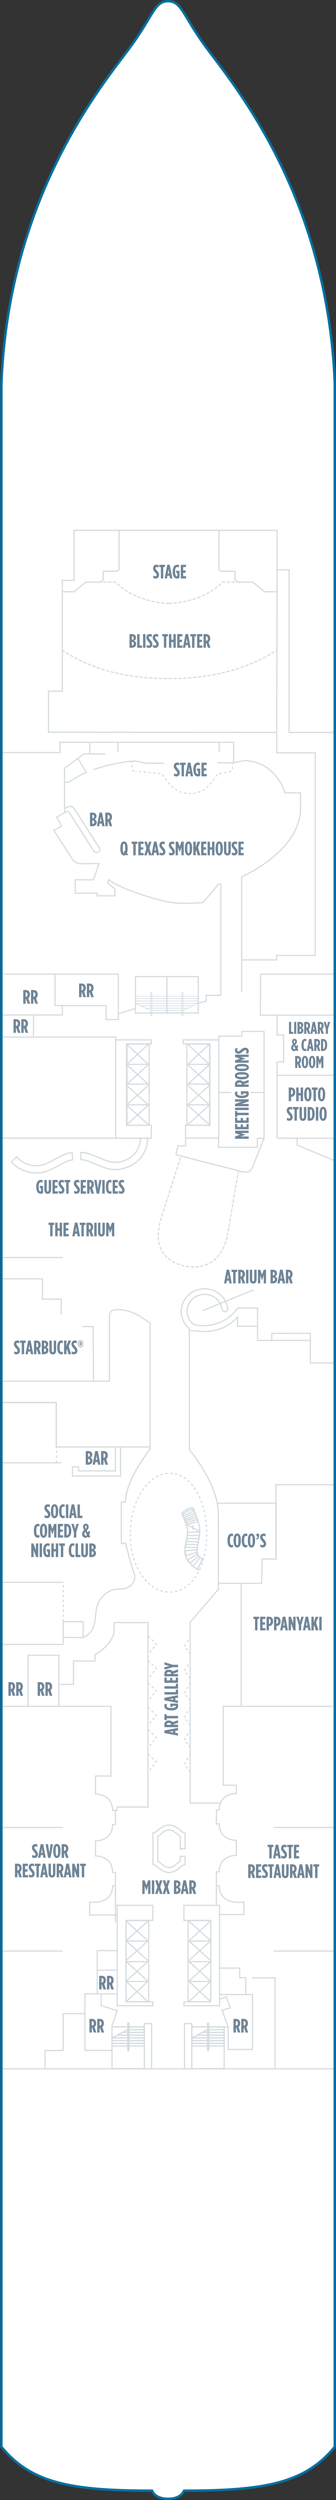 <?xml version="1.0" encoding="utf-8"?>
<!-- Generator: Adobe Illustrator 23.0.2, SVG Export Plug-In . SVG Version: 6.00 Build 0)  -->
<svg version="1.1" id="BLISS_DECK_06" xmlns="http://www.w3.org/2000/svg" xmlns:xlink="http://www.w3.org/1999/xlink" x="0px"
	 y="0px" width="137.912px" height="1024.916px" viewBox="0 0 137.912 1024.916"
	 style="enable-background:new 0 0 137.912 1024.916;" xml:space="preserve">
<rect x="0" y="0" width="137.912" height="1024.916" fill="#333333" stroke="none"/>
<style type="text/css">
	.st0{fill:#FFFFFF;}
	.st1{fill:none;stroke:#D5DCE0;stroke-width:0.5;stroke-linecap:round;stroke-miterlimit:10;stroke-dasharray:1,1;}
	.st2{fill:none;stroke:#D5DCE0;stroke-width:0.5;}
	.st3{fill:none;stroke:#D5DCE0;stroke-width:0.25;}
	.st4{fill:none;stroke:#D5DCE0;stroke-width:0.5;stroke-miterlimit:10;stroke-dasharray:1,1,1;}
	.st5{fill:none;stroke:#D5DCE0;stroke-width:0.5;stroke-miterlimit:500;stroke-dasharray:1,1;}
	.st6{fill:none;stroke:#D5DCE0;stroke-width:0.5;stroke-miterlimit:10;stroke-dasharray:0.99,0.99;}
	.st7{fill:#6E8496;}
	.st8{fill:#6E8396;}
	.st9{fill:none;stroke:#076FA0;stroke-miterlimit:10;}
	.st10{fill:none;}
</style>
<g id="BLISS_DECK_06_BOTTOM">
	<path class="st0" d="M68.913,0.5c-5.334,0-5.997,5.678-14.667,17.75C43.83,32.75,3.579,78.582,0.579,157.416
		c0,840.5,0,827.5,0,845.668c12.083,14.75,28.166,17.998,61.834,17.998c0.541,1.481,2.5,3.334,6.5,3.334h0.166
		c3.999,0,5.749-1.791,6.499-3.334c33.668,0,49.752-3.248,61.834-17.998c0-15.168,0-845.668,0-845.668
		c-3-78.834-43.25-124.666-53.666-139.166C75.074,6.178,74.412,0.5,69.079,0.5H68.913z"/>
	<path class="st1" d="M25.577,266.617c12.5,8.08,26.5,11.569,43.5,11.569s32-3.489,44.5-11.569"/>
	<polyline class="st2" points="48.556,417.741 48.556,399.366 1.327,399.366 	"/>
	<path class="st2" d="M137.411,399.366h-30.438c0,0-0.125,16.743-0.125,16.792h30.063"/>
	<polyline class="st2" points="55.786,413.365 48.556,415.616 48.556,417.991 43.577,417.991 43.577,412.241 22.598,412.241 
		22.598,399.395 	"/>
	<polyline class="st2" points="1.202,416.116 25.577,416.116 25.577,412.241 	"/>
	<polyline class="st2" points="0.723,425.157 47.494,425.157 47.494,426.49 	"/>
	<line class="st2" x1="13.744" y1="416.366" x2="13.744" y2="425.199"/>
	<line class="st2" x1="0.369" y1="515.532" x2="25.743" y2="515.532"/>
	<line class="st2" x1="0.369" y1="749.199" x2="25.743" y2="749.199"/>
	<line class="st2" x1="0.369" y1="799.866" x2="25.743" y2="799.866"/>
	<line class="st2" x1="112.369" y1="749.199" x2="137.743" y2="749.199"/>
	<line class="st2" x1="112.369" y1="799.866" x2="137.743" y2="799.866"/>
	<path class="st2" d="M77.723,545.457l6.125,0.438c9,0,13.625-5.938,13.625-5.938v3.75h8.25v-7.438c0,0-6.188-0.062-8.125,0
		c-7.313,9.812-17.987,6.753-17.987,6.753c-1.716-1.263-2.824-3.253-2.824-5.486c0-3.807,3.22-6.904,7.179-6.904
		c3.654,0,6.719,2.628,7.132,6.113c0.074,0.626,0.663,1.077,1.315,1.006c0.606-0.067,1.054-0.561,1.054-1.134
		c0-0.043-0.002-0.088-0.008-0.131c-0.549-4.64-4.631-8.139-9.494-8.139c-5.269,0-9.555,4.122-9.555,9.19
		c0,2.85,1.23,5.505,3.354,7.191"/>
	<path class="st2" d="M88.826,745.282v-3.29h1.167c0-6.917,7-6.751,7-6.751v-3.377H91.66v-32.345h44.751"/>
	<path class="st2" d="M88.826,773.657v-6.29h1.167c0-6.917,7-6.751,7-6.751l-0.011-6.155c0,0-7,0.166-7-6.751h-1.167v-3.584"/>
	<path class="st2" d="M88.816,773.501v-0.416h1.167c0,6.917,7,6.751,7,6.751"/>
	<path class="st2" d="M42.713,779.054c-1.75,0.823-3.5,0.782-3.5,0.782c-1.428-0.004-2.428,0-2.428,0v5.246h11.188"/>
	<path class="st2" d="M47.38,773.501v-0.416h-1.167c0,3.458-1.75,5.146-3.5,5.969"/>
	<path class="st2" d="M0.202,699.519h45.335v28.595h-6.333v7.377c0,0,7-0.166,7,6.751h1.167v3.29"/>
	<path class="st2" d="M47.371,772.907v-5.29h-1.167c0-6.917-7-6.751-7-6.751l0.011-6.155c0,0,7,0.166,7-6.751h1.167v-3.584"/>
	<line class="st2" x1="47.382" y1="775.145" x2="47.382" y2="788.116"/>
	<line class="st2" x1="47.382" y1="773.335" x2="47.382" y2="775.145"/>
	<polyline class="st2" points="96.907,779.866 100.098,779.866 100.098,784.894 90.098,784.894 	"/>
	<rect x="51.919" y="428.05" class="st2" width="9.324" height="33.255"/>
	<line class="st2" x1="60.936" y1="453.03" x2="52.063" y2="461.046"/>
	<line class="st2" x1="60.846" y1="461.041" x2="51.966" y2="453.034"/>
	<polyline class="st2" points="60.936,444.906 52.063,452.922 60.846,452.918 51.966,444.908 	"/>
	<polyline class="st2" points="60.936,436.443 52.063,444.459 60.846,444.454 51.966,436.446 	"/>
	<polyline class="st2" points="60.936,428.05 52.063,436.334 60.846,436.329 51.966,428.05 	"/>
	<rect x="76.701" y="428.05" class="st2" width="9.324" height="33.255"/>
	<line class="st2" x1="77.009" y1="453.03" x2="85.882" y2="461.046"/>
	<line class="st2" x1="77.099" y1="461.041" x2="85.979" y2="453.034"/>
	<polyline class="st2" points="77.009,444.906 85.882,452.922 77.099,452.918 85.979,444.908 	"/>
	<polyline class="st2" points="77.009,436.443 85.882,444.459 77.099,444.454 85.979,436.446 	"/>
	<polyline class="st2" points="77.009,428.05 85.882,436.334 77.099,436.329 85.979,428.05 	"/>
	<rect x="68.472" y="400.366" class="st2" width="12.905" height="14.92"/>
	<rect x="68.472" y="408.431" class="st3" width="12.905" height="0.97"/>
	<rect x="68.472" y="409.39" class="st3" width="12.905" height="0.971"/>
	<rect x="68.472" y="410.394" class="st3" width="12.905" height="0.97"/>
	<polygon class="st3" points="79.265,412.322 68.472,412.322 68.472,411.353 81.377,411.353 	"/>
	<polygon class="st3" points="77.119,413.325 68.472,413.325 68.472,412.355 79.243,412.355 	"/>
	<rect x="68.472" y="413.315" class="st3" width="6.154" height="0.97"/>
	<rect x="68.472" y="414.274" class="st3" width="6.154" height="0.97"/>
	<polygon class="st3" points="81.377,415.288 75.082,415.288 75.082,414.318 81.388,411.339 	"/>
	<path class="st3" d="M75.103,406.97c0-0.136-0.102-0.244-0.227-0.244l0,0c-0.126,0-0.229,0.108-0.229,0.244v9.34
		c0,0.136,0.102,0.244,0.229,0.244l0,0c0.125,0,0.227-0.108,0.227-0.244V406.97z"/>
	<rect x="55.608" y="400.366" class="st2" width="12.905" height="14.92"/>
	<rect x="55.608" y="408.431" class="st3" width="12.905" height="0.97"/>
	<rect x="55.608" y="409.39" class="st3" width="12.905" height="0.971"/>
	<rect x="55.608" y="410.394" class="st3" width="12.905" height="0.97"/>
	<polygon class="st3" points="57.72,412.322 68.513,412.322 68.513,411.353 55.608,411.353 	"/>
	<polygon class="st3" points="59.865,413.325 68.513,413.325 68.513,412.355 57.741,412.355 	"/>
	<rect x="62.358" y="413.315" class="st3" width="6.154" height="0.97"/>
	<rect x="62.358" y="414.274" class="st3" width="6.154" height="0.97"/>
	<polygon class="st3" points="55.608,415.288 61.902,415.288 61.902,414.318 55.597,411.339 	"/>
	<path class="st3" d="M61.882,406.97c0-0.136,0.101-0.244,0.226-0.244l0,0c0.126,0,0.229,0.108,0.229,0.244v9.34
		c0,0.136-0.103,0.244-0.229,0.244l0,0c-0.125,0-0.226-0.108-0.226-0.244V406.97z"/>
	<polygon class="st2" points="62.118,466.645 62.118,461.325 52.118,461.325 52.118,427.95 62.077,427.95 62.077,426.325 
		47.493,426.325 47.493,466.645 	"/>
	<polygon class="st2" points="76.161,466.582 76.161,461.325 86.161,461.325 86.161,427.95 75.202,427.95 75.202,426.325 
		89.786,426.325 89.786,466.582 	"/>
	<polygon class="st2" points="75.494,781.116 75.494,787.281 86.494,787.281 86.494,820.656 75.536,820.656 75.536,822.281 
		90.119,822.281 90.119,781.116 	"/>
	<rect x="77.202" y="787.363" class="st2" width="9.324" height="33.255"/>
	<line class="st2" x1="77.51" y1="795.638" x2="86.383" y2="787.622"/>
	<line class="st2" x1="77.6" y1="787.627" x2="86.48" y2="795.634"/>
	<polyline class="st2" points="77.51,803.762 86.383,795.746 77.6,795.75 86.48,803.76 	"/>
	<polyline class="st2" points="77.51,812.225 86.383,804.209 77.6,804.214 86.48,812.222 	"/>
	<polyline class="st2" points="77.51,820.618 86.383,812.334 77.6,812.339 86.48,820.618 	"/>
	<polygon class="st2" points="62.745,781.116 62.745,787.281 51.745,787.281 51.745,820.656 62.703,820.656 62.703,822.281 
		48.12,822.281 48.12,809.241 48.12,781.116 	"/>
	<rect x="51.713" y="787.363" class="st2" width="9.324" height="33.255"/>
	<line class="st2" x1="60.73" y1="795.638" x2="51.857" y2="787.622"/>
	<line class="st2" x1="60.64" y1="787.627" x2="51.76" y2="795.634"/>
	<polyline class="st2" points="60.73,803.762 51.857,795.746 60.64,795.75 51.76,803.76 	"/>
	<polyline class="st2" points="60.73,812.225 51.857,804.209 60.64,804.214 51.76,812.222 	"/>
	<polyline class="st2" points="60.73,820.618 51.857,812.334 60.64,812.339 51.76,820.618 	"/>
	<polygon class="st2" points="45.973,830.914 59.266,830.914 59.266,848.022 45.973,848.094 	"/>
	<rect x="45.973" y="837.714" class="st2" width="13.293" height="1.114"/>
	<rect x="45.973" y="836.611" class="st2" width="13.293" height="1.115"/>
	<rect x="45.973" y="835.459" class="st2" width="13.293" height="1.114"/>
	<polygon class="st2" points="48.148,834.357 59.266,834.357 59.266,835.471 45.973,835.471 	"/>
	<polygon class="st2" points="50.358,833.205 59.266,833.205 59.266,834.319 48.171,834.319 	"/>
	<rect x="52.926" y="832.102" class="st2" width="6.34" height="1.114"/>
	<rect x="52.926" y="831" class="st2" width="6.34" height="1.114"/>
	<polygon class="st2" points="45.973,830.95 52.457,830.95 52.457,832.064 45.976,835.47 	"/>
	<path class="st2" d="M52.435,840.471c0,0.176,0.105,0.317,0.234,0.317l0,0c0.13,0,0.234-0.141,0.234-0.317v-10.822
		c0-0.176-0.104-0.317-0.234-0.317l0,0c-0.129,0-0.234,0.141-0.234,0.317V840.471z"/>
	<polygon class="st2" points="78.723,830.914 92.016,830.914 92.016,848.022 78.723,848.094 	"/>
	<rect x="78.723" y="837.714" class="st2" width="13.293" height="1.114"/>
	<rect x="78.723" y="836.611" class="st2" width="13.293" height="1.115"/>
	<rect x="78.723" y="835.459" class="st2" width="13.293" height="1.114"/>
	<polygon class="st2" points="80.898,834.357 92.016,834.357 92.016,835.471 78.723,835.471 	"/>
	<polygon class="st2" points="83.108,833.205 92.016,833.205 92.016,834.319 80.921,834.319 	"/>
	<rect x="85.676" y="832.102" class="st2" width="6.34" height="1.114"/>
	<rect x="85.676" y="831" class="st2" width="6.34" height="1.114"/>
	<polygon class="st2" points="78.723,830.95 85.207,830.95 85.207,832.064 78.726,835.47 	"/>
	<path class="st2" d="M85.185,840.471c0,0.176,0.105,0.317,0.234,0.317l0,0c0.13,0,0.234-0.141,0.234-0.317v-10.822
		c0-0.176-0.104-0.317-0.234-0.317l0,0c-0.129,0-0.234,0.141-0.234,0.317V840.471z"/>
	<path class="st2" d="M99.202,406.478l0.021-47.042c0,0,24.125-10.292,24.125-28.292c0-2.625,0-6.125,0-6.125h-6.333
		c0,0-3.708-12.917-16.708-13.208l-4.417,0.896"/>
	<path class="st2" d="M81.377,411.353l3.262-1v-2.333h6v-45.583h-0.917l-6.417,7.583c0,0-8.25,0.833-14.25-0.25
		s-20.896-5.854-24.396-9.188c-0.333,0.917-0.5,1.312-0.5,1.312l2.979,2.542l0.083,2.833h-7.333v-1.083h-9v-5.5h7.5l2.208-6.667
		c0,0-6.375,0.083-7.625,0.083s-2.583-0.75-3.583-2.333s-7.25-11.333-7.25-11.333l3.167-1.833l-2.083-3.583l3.25-1.833V315.02
		l7.917-5.917h8.833"/>
	<polyline class="st2" points="137.473,300.283 118.66,300.267 118.66,233.616 113.743,233.616 	"/>
	<polyline class="st2" points="30.411,237.95 25.577,237.95 25.577,283.353 19.889,283.353 19.889,300.186 113.473,300.261 	"/>
	<polyline class="st2" points="99.389,393.52 113.556,393.52 113.556,391.686 129.41,391.686 129.41,308.616 113.577,308.616 
		113.743,233.616 	"/>
	<path class="st2" d="M47.82,479.462c-1.362,0.062-2.703-0.087-3.94-0.46c-1.807-0.546-3.489-1.252-4.973-1.875
		c-2.242-0.941-4.179-1.755-5.674-1.687l-0.134-2.966c2.163-0.098,4.384,0.835,6.957,1.915c1.487,0.624,3.024,1.269,4.682,1.77
		c2.254,0.68,5.857,0.431,8.821-1.657c1.765-1.244,3.914-3.624,4.129-7.904l2.965,0.148c-0.275,5.475-3.079,8.559-5.384,10.183
		C53.089,478.466,50.415,479.345,47.82,479.462z"/>
	<path class="st2" d="M4.678,476.298c1.052,1.228,2.221,2.097,3.274,2.705c2.31,1.334,5.052,1.968,7.647,1.85
		c1.362-0.062,2.684-0.33,3.883-0.814c1.75-0.706,3.362-1.562,4.784-2.316c2.148-1.14,4.004-2.125,5.499-2.192l-0.134-2.966
		c-2.163,0.098-4.291,1.227-6.756,2.535c-1.424,0.756-2.897,1.537-4.504,2.185c-2.183,0.88-5.794,0.958-8.935-0.855
		c-0.836-0.483-1.77-1.185-2.6-2.193L4.678,476.298z"/>
	<path class="st1" d="M97.85,479.979l-4.478,26.377l0.03-0.163c-2.449,12.277-10.969,14.579-18.544,12.599
		c-7.981-2.086-12.247-8.57-8.607-19.752l8.045-25.104"/>
	<path class="st2" d="M98.035,480.082c3.875,0.812,4.5,0.438,5.313-1.062c0.812-1.5,5.042-12.417,5.042-12.417"/>
	<polyline class="st2" points="113.723,466.603 121.973,466.603 121.973,469.457 137.16,475.77 	"/>
	<polyline class="st2" points="108.389,422.707 108.389,466.645 105.598,466.645 105.598,470.395 89.723,470.395 89.723,466.582 	
		"/>
	<line class="st2" x1="60.724" y1="466.603" x2="0.785" y2="466.603"/>
	<polyline class="st2" points="98.598,480.145 72.223,473.395 72.973,469.77 76.161,469.77 76.161,466.582 	"/>
	<polyline class="st2" points="113.723,466.686 113.723,435.332 116.41,435.332 116.41,424.27 113.723,424.27 113.723,416.02 	"/>
	<polyline class="st2" points="89.783,427.52 89.783,424.77 99.306,424.77 99.348,422.853 108.41,422.853 	"/>
	<line class="st2" x1="89.567" y1="447.874" x2="94.973" y2="447.874"/>
	<line class="st2" x1="102.817" y1="447.874" x2="108.223" y2="447.874"/>
	<path class="st2" d="M81.975,627.804l-2.327-1.209l-0.47,0.225l0.053-1.201l-0.501,0.499l-2.206-1.145l4.766-1.168l-0.163-0.926
		l-4.827,1.315l-0.347-0.645l4.65-1.542l-0.291-0.92l-4.468,1.898l-0.329-0.737l4.456-1.996l-0.322-0.927l-4.377,2.236l-0.268-0.565
		c0,0,2.14-2.371,4.634-2.088c-0.305-0.54-0.353-0.773-0.353-0.773s-2.45-0.339-4.782,2.504"/>
	<path class="st2" d="M80.975,643.326c0.842-1.401,1.58-2.884,2.167-4.465c0.011-0.029,0.017-0.057,0.028-0.086"/>
	<path class="st2" d="M81.072,634.257c-0.359,1.822-0.554,3.889,2.588,5.075"/>
	<path class="st2" d="M81.072,634.257l0.415-2.417c0.36-2.086,0.731-4.244,0.288-6.336c-0.565-2.665-2.552-7.202-2.552-7.202"/>
	<path class="st2" d="M74.598,620.457c0,0,1.892,4.225,2.286,6.084c0.245,1.153-0.045,2.828-0.324,4.449l-0.502,2.57
		c-1.107,5.621,2.415,8.458,5.727,10.146"/>
	<polyline class="st2" points="82.291,638.304 79.207,642.09 80.975,643.326 83.236,638.983 	"/>
	<polyline class="st2" points="81.716,637.682 78.015,640.855 76.968,639.481 81.19,637.075 80.994,636.302 76.402,637.824 
		75.933,635.853 80.936,635.3 80.986,634.442 76.152,634.302 76.36,633.067 81.203,633.35 81.35,632.145 76.506,631.904 
		76.771,630.666 81.565,630.837 81.701,629.43 76.846,629.536 77.018,628.194 82.016,628.019 82.016,626.978 	"/>
	<path class="st4" d="M53.491,628.855c0,13.726,7.24,23.853,16.171,23.853s15.171-10.127,15.171-23.853s-6.24-24.853-15.171-24.853
		C60.73,604.002,53.491,615.129,53.491,628.855z"/>
	<line class="st2" x1="0.598" y1="848.144" x2="137.348" y2="848.144"/>
	<polyline class="st2" points="92.016,831 93.66,831 91.16,824.082 94.473,823.144 92.91,818.582 90.16,819.644 	"/>
	<polyline class="st2" points="45.848,830.95 48.056,824.269 41.514,822.207 41.514,817.144 	"/>
	<polyline class="st2" points="47.973,817.394 34.848,817.394 34.848,840.582 45.848,840.582 	"/>
	<polyline class="st2" points="47.848,807.707 39.91,807.707 39.91,817.144 	"/>
	<polyline class="st2" points="34.723,825.519 25.91,825.519 25.91,840.644 18.473,840.644 18.473,847.957 	"/>
	<polyline class="st2" points="47.41,773.144 47.41,781.116 48.12,781.116 	"/>
	<path class="st2" d="M47.371,742.242h0.664v-1.41h12.688v-75.625H46.848c0,0,0-0.312,0,3c0,5.75-7.875,10.25-7.875,10.25v2.5H30.16
		v9.562h-6.125"/>
	<line class="st2" x1="88.816" y1="773.085" x2="88.816" y2="781.269"/>
	<path class="st2" d="M89.639,624.269c0,0,0,5.333,0-3.5c0-12.375-11.917-26.5-11.917-26.5v-49.708"/>
	<line class="st2" x1="89.639" y1="652.019" x2="89.639" y2="625.519"/>
	<polyline class="st2" points="137.411,558.769 127.389,558.769 127.389,546.613 111.556,546.644 111.556,549.436 	"/>
	<polyline class="st2" points="89.098,616.269 113.348,616.269 113.348,639.144 107.598,639.144 107.389,649.109 89.639,649.109 	
		"/>
	<polyline class="st2" points="89.473,651.686 78.056,665.103 78.056,739.186 90.056,739.186 	"/>
	<polyline class="st2" points="24.139,699.353 24.139,678.603 11.556,678.603 11.556,699.436 	"/>
	<rect x="59.223" y="829.603" class="st2" width="3" height="18.5"/>
	<rect x="75.723" y="829.603" class="st2" width="3" height="18.5"/>
	<polyline class="st2" points="93.66,831 93.66,840.186 103.639,840.186 103.639,817.686 90.223,817.686 	"/>
	<polyline class="st2" points="47.889,799.686 39.889,799.686 39.889,807.707 	"/>
	<polyline class="st2" points="90.098,806.853 98.389,806.853 98.389,810.769 100.889,810.769 100.889,817.769 	"/>
	<polyline class="st2" points="105.723,543.707 105.723,549.519 127.306,549.519 	"/>
	<line class="st2" x1="113.598" y1="440.853" x2="137.056" y2="440.853"/>
	<path class="st2" d="M50.348,651.332c3.312-0.125,5.812-3.312,4.687-6.312s-3.125-10.625-3.437-12.312c-0.188,0-1.813,0-1.813,0
		v-16.875h1.625c0,0,0.037-3.118,1.754-7.599c0.386-1.009,0.858-2.086,1.433-3.213c3-5.875,7-10.917,7-10.917s0-46.958,0-51.708
		c-4.188-2.875-7.813-5.5-13.125-5.5c-3.125,0-3.563,1-3.563,3.5"/>
	<polyline class="st2" points="61.41,593.207 23.098,593.207 23.098,575.019 0.473,575.019 0.473,599.707 25.223,599.707 	"/>
	<polyline class="st2" points="33.66,543.832 38.264,543.853 38.348,566.22 0.369,566.22 	"/>
	<polyline class="st2" points="0.535,524.269 17.41,524.269 17.41,532.582 25.16,532.582 25.16,539.019 	"/>
	<line class="st2" x1="98.973" y1="649.186" x2="98.973" y2="699.186"/>
	<path class="st2" d="M74.988,763.613h0.01H74.988z M73.973,757.957v-3.141c0-0.009,0.01-1.018,0.014-1.946
		c-0.38-0.233-0.76-0.551-1.174-0.897c-0.992-0.827-2.115-1.766-3.434-1.766c-1.334,0-2.457,0.938-3.449,1.766
		c-0.414,0.347-0.794,0.664-1.174,0.897c0.004,0.929,0.014,1.937,0.014,1.937v6.229c0,0.009-0.01,1.018-0.014,1.946
		c0.38,0.233,0.76,0.551,1.174,0.897c0.992,0.827,2.115,1.766,3.434,1.766c1.334,0,2.457-0.938,3.449-1.766
		c0.414-0.347,0.794-0.664,1.174-0.897c-0.004-0.929-0.014-1.937-0.014-1.937l2-0.02c0,0,0.016,1.553,0.016,2.588v0.773
		l-0.749,0.194c-0.215,0.056-0.753,0.505-1.146,0.833c-1.127,0.941-2.672,2.23-4.715,2.23c-2.059,0-3.604-1.289-4.73-2.23
		c-0.393-0.328-0.93-0.777-1.146-0.833l-0.749-0.194v-0.773c0-1.035,0.016-2.588,0.016-2.588v-6.209c0,0-0.016-1.546-0.016-2.578
		v-0.773l0.749-0.194c0.216-0.056,0.753-0.505,1.146-0.833c1.127-0.941,2.672-2.23,4.715-2.23c2.059,0,3.604,1.289,4.73,2.23
		c0.393,0.328,0.931,0.777,1.146,0.833l0.749,0.194v0.773c0,1.035-0.016,2.588-0.016,2.588v3.131
		C75.129,757.957,74.535,757.957,73.973,757.957v-3.141"/>
	<line class="st2" x1="25.973" y1="664.832" x2="25.973" y2="674.113"/>
	<line class="st2" x1="0.306" y1="648.686" x2="25.973" y2="648.686"/>
	<polygon class="st2" points="29.723,601.353 29.723,605.103 49.473,605.103 49.473,593.186 47.389,593.186 47.389,603.019 
		32.223,603.019 32.223,601.363 	"/>
	<path class="st1" d="M69.306,247.353c-4.417,0-15.042-1.708-21.875-8.708c-3.667,0-7.458,0-7.458,0"/>
	<path class="st1" d="M69.473,247.353c4.417,0,15.042-1.708,21.875-8.708c3.667,0,7.458,0,7.458,0"/>
	<polyline class="st2" points="137.389,608.686 113.223,608.686 113.223,639.144 	"/>
	<polyline class="st5" points="60.806,670.769 64.139,674.019 60.806,678.186 	"/>
	<polyline class="st5" points="60.806,680.769 64.139,684.019 60.806,688.186 	"/>
	<polyline class="st5" points="60.806,689.936 64.139,693.186 60.806,697.353 	"/>
	<polyline class="st5" points="60.806,699.936 64.139,703.186 60.806,707.353 	"/>
	<polyline class="st5" points="60.806,709.103 64.139,712.353 60.806,716.519 	"/>
	<polyline class="st5" points="60.806,719.103 64.139,722.353 60.806,726.519 	"/>
	<polyline class="st5" points="78.077,726.52 75.723,723.27 78.077,719.103 	"/>
	<polyline class="st5" points="78.077,716.52 75.723,713.27 78.077,709.103 	"/>
	<polyline class="st5" points="78.077,707.353 75.723,704.103 78.077,699.936 	"/>
	<polyline class="st5" points="78.077,697.353 75.723,694.103 78.077,689.936 	"/>
	<polyline class="st5" points="78.077,688.186 75.723,684.936 78.077,680.77 	"/>
	<polyline class="st5" points="78.077,678.186 75.723,674.936 78.077,670.77 	"/>
	<polyline class="st2" points="38.348,566.22 44.91,566.22 44.91,540.269 	"/>
	<path class="st2" d="M38.389,315.52c4.552-1.684,12.771-3.5,17.167-3.5l4.542,0.875h7.292"/>
	<polyline class="st2" points="89.139,312.707 95.889,312.707 95.889,304.311 24.598,304.311 24.598,308.52 0.848,308.52 	"/>
	<line class="st2" x1="48.389" y1="304.436" x2="48.389" y2="308.311"/>
	<line class="st2" x1="89.952" y1="304.436" x2="89.952" y2="308.311"/>
	<path class="st2" d="M26.473,320.707h1.625c0,0,4.187-2.688,7.344-4.125c-0.906-1.438-3.5-5.656-3.5-5.656"/>
	<path class="st6" d="M95.389,312.811v0.5 M95.389,314.301v0.885c0,0,0.052,0.99-1.292,1.24c-1.199,0.223-3.542,0.635-4.208,0.802
		c-0.667,0.167-0.904,0.546-1.667,1.583c-0.798,1.086-3.46,5.994-9.333,6.5 M78.393,325.342c-0.165,0.007-0.333,0.01-0.503,0.01"/>
	<path class="st6" d="M77.994,325.353c-0.17,0-0.338-0.003-0.503-0.01 M76.466,325.253c-5.505-0.743-8.031-5.389-8.805-6.441
		c-0.762-1.037-1-1.417-1.667-1.583c-0.542-0.135-7.787-0.822-10.48-1.074 M55.01,316.107c-0.315-0.029-0.495-0.046-0.495-0.046
		l-0.063-0.496 M54.327,314.576l-0.187-1.483 M54.077,312.599l-0.063-0.496"/>
	<path class="st2" d="M26.522,331.615c2.472-1.616,3.172-1.346,4.43,0.613c0.982,1.53,9.661,15.136,9.745,15.266
		c0.449,0.697,0.396,1.339-0.307,1.776c-0.771,0.479-1.479,0.167-1.927-0.438c-0.377-0.509-8.989-14.104-10.015-15.687
		c-0.328-0.506-0.662-0.771-1.975,0.041"/>
	<line class="st2" x1="36.848" y1="304.52" x2="36.848" y2="309.145"/>
	<polyline class="st2" points="103.473,810.853 112.889,810.853 112.889,848.186 	"/>
	<line class="st2" x1="118.848" y1="466.645" x2="137.223" y2="466.645"/>
	<line class="st2" x1="83.098" y1="537.332" x2="104.223" y2="528.769"/>
	<path class="st2" d="M0.473,574.936h22.625v18.271H61.41l0.188,0.896c0,0-4,5.042-7,10.917c-0.575,1.127-1.047,2.205-1.433,3.213
		c-1.717,4.481-1.754,7.599-1.754,7.599h-1.625v16.875c0,0,1.625,0,1.813,0c0.312,1.688,2.312,9.312,3.437,12.312
		s-1.375,6.188-4.687,6.312c-2.822,0.107-5.391,0.105-8.375,3.312c-5,5.375-0.125,13.062-7.833,16.688"/>
	<line class="st2" x1="0.306" y1="674.144" x2="25.848" y2="674.144"/>
	<polygon class="st2" points="113.577,300.27 113.743,217.395 30.411,217.395 30.411,237.95 25.577,237.95 25.577,283.353 
		19.889,283.353 19.889,300.186 113.473,300.261 	"/>
	<path class="st2" d="M25.556,242.603h4.917l4.667-3.958h6.208l1.042-1.042v-3.417c0,0,4,0,5.333,0s1.167-1.25,1.167-1.25V217.27"/>
	<path class="st2" d="M113.473,242.603h-4.969l-4.717-3.958h-6.275l-1.053-1.042v-3.417c0,0-4.043,0-5.39,0
		c-1.348,0-1.179-1.25-1.179-1.25v-15.333"/>
	<path class="st2" d="M26.004,671.269c0,0,5.625,0.062,8.135,0.062v-6.719"/>
	<line class="st2" x1="34.067" y1="664.832" x2="26.098" y2="664.832"/>
	<line class="st4" x1="23.181" y1="599.686" x2="23.181" y2="593.207"/>
	<line class="st4" x1="25.973" y1="664.832" x2="25.973" y2="648.686"/>
	<path class="st7" d="M9.548,405.877h1.007c1,0,1.727,0.527,1.727,1.783v0.072c0,0.728-0.288,1.191-0.656,1.472l0.751,2.271h-1.039
		l-0.632-1.951h-0.184v1.951H9.548V405.877z M10.571,408.643c0.424,0,0.735-0.248,0.735-0.903v-0.064
		c0-0.704-0.336-0.888-0.759-0.888h-0.024v1.855H10.571z M12.732,405.877h1.008c1,0,1.727,0.527,1.727,1.783v0.072
		c0,0.728-0.288,1.191-0.656,1.472l0.751,2.271h-1.04l-0.631-1.951h-0.184v1.951h-0.976L12.732,405.877L12.732,405.877z
		 M13.755,408.643c0.424,0,0.736-0.248,0.736-0.903v-0.064c0-0.704-0.336-0.888-0.76-0.888h-0.024v1.855H13.755z"/>
	<path class="st7" d="M5.548,417.835h1.007c1,0,1.727,0.528,1.727,1.783v0.072c0,0.728-0.288,1.191-0.656,1.471l0.751,2.271H7.339
		l-0.632-1.951H6.524v1.951H5.548V417.835z M6.571,420.602c0.424,0,0.735-0.248,0.735-0.903v-0.064c0-0.704-0.336-0.888-0.759-0.888
		H6.524v1.855H6.571z M8.732,417.835H9.74c1,0,1.727,0.528,1.727,1.783v0.072c0,0.728-0.288,1.191-0.656,1.471l0.751,2.271h-1.04
		l-0.631-1.951H9.707v1.951H8.732V417.835z M9.755,420.602c0.424,0,0.736-0.248,0.736-0.903v-0.064c0-0.704-0.336-0.888-0.76-0.888
		H9.707v1.855H9.755z"/>
	<path class="st7" d="M32.464,403.21h1.007c1,0,1.727,0.528,1.727,1.783v0.072c0,0.728-0.288,1.191-0.656,1.471l0.752,2.271h-1.04
		l-0.632-1.951H33.44v1.951h-0.975L32.464,403.21L32.464,403.21z M33.488,405.977c0.424,0,0.735-0.248,0.735-0.903v-0.064
		c0-0.704-0.335-0.888-0.759-0.888H33.44v1.855H33.488z M35.649,403.21h1.007c1,0,1.727,0.528,1.727,1.783v0.072
		c0,0.728-0.288,1.191-0.656,1.471l0.751,2.271H37.44l-0.632-1.951h-0.184v1.951h-0.975C35.649,408.807,35.649,403.21,35.649,403.21
		z M36.672,405.977c0.423,0,0.735-0.248,0.735-0.903v-0.064c0-0.704-0.336-0.888-0.76-0.888h-0.024v1.855H36.672z"/>
	<path class="st7" d="M15.464,689.627h1.007c1,0,1.727,0.527,1.727,1.783v0.071c0,0.728-0.288,1.191-0.656,1.472l0.752,2.271h-1.04
		l-0.632-1.951H16.44v1.951h-0.975v-5.597H15.464z M16.488,692.393c0.424,0,0.735-0.248,0.735-0.904v-0.063
		c0-0.704-0.335-0.888-0.759-0.888H16.44v1.855H16.488z M18.649,689.627h1.007c1,0,1.727,0.527,1.727,1.783v0.071
		c0,0.728-0.288,1.191-0.656,1.472l0.751,2.271H20.44l-0.632-1.951h-0.184v1.951h-0.975V689.627z M19.672,692.393
		c0.423,0,0.735-0.248,0.735-0.904v-0.063c0-0.704-0.336-0.888-0.76-0.888h-0.024v1.855H19.672z"/>
	<path class="st7" d="M40.714,810.002h1.007c1,0,1.727,0.527,1.727,1.783v0.071c0,0.728-0.288,1.191-0.656,1.472l0.752,2.271h-1.04
		l-0.632-1.951H41.69v1.951h-0.975L40.714,810.002L40.714,810.002z M41.738,812.768c0.424,0,0.735-0.248,0.735-0.904v-0.063
		c0-0.704-0.335-0.888-0.759-0.888H41.69v1.855H41.738z M43.899,810.002h1.007c1,0,1.727,0.527,1.727,1.783v0.071
		c0,0.728-0.288,1.191-0.656,1.472l0.751,2.271H45.69l-0.632-1.951h-0.184v1.951h-0.975
		C43.899,815.599,43.899,810.002,43.899,810.002z M44.922,812.768c0.423,0,0.735-0.248,0.735-0.904v-0.063
		c0-0.704-0.336-0.888-0.76-0.888h-0.024v1.855H44.922z"/>
	<path class="st7" d="M95.839,827.669h1.008c0.999,0,1.728,0.527,1.728,1.783v0.071c0,0.728-0.288,1.191-0.656,1.472l0.752,2.271
		h-1.04L97,831.315h-0.185v1.951h-0.976C95.839,833.266,95.839,827.669,95.839,827.669z M96.862,830.435
		c0.424,0,0.736-0.248,0.736-0.904v-0.063c0-0.704-0.336-0.888-0.76-0.888h-0.024v1.855H96.862z M99.024,827.669h1.007
		c1,0,1.728,0.527,1.728,1.783v0.071c0,0.728-0.288,1.191-0.656,1.472l0.752,2.271h-1.039l-0.632-1.951H100v1.951h-0.976V827.669z
		 M100.047,830.435c0.424,0,0.735-0.248,0.735-0.904v-0.063c0-0.704-0.336-0.888-0.76-0.888h-0.023v1.855H100.047z"/>
	<path class="st7" d="M36.714,827.669h1.007c1,0,1.727,0.527,1.727,1.783v0.071c0,0.728-0.288,1.191-0.656,1.472l0.752,2.271h-1.04
		l-0.632-1.951H37.69v1.951h-0.975L36.714,827.669L36.714,827.669z M37.738,830.435c0.424,0,0.735-0.248,0.735-0.904v-0.063
		c0-0.704-0.335-0.888-0.759-0.888H37.69v1.855H37.738z M39.899,827.669h1.007c1,0,1.727,0.527,1.727,1.783v0.071
		c0,0.728-0.288,1.191-0.656,1.472l0.751,2.271H41.69l-0.632-1.951h-0.184v1.951h-0.975
		C39.899,833.266,39.899,827.669,39.899,827.669z M40.922,830.435c0.423,0,0.735-0.248,0.735-0.904v-0.063
		c0-0.704-0.336-0.888-0.76-0.888h-0.024v1.855H40.922z"/>
	<path class="st7" d="M3.464,689.627h1.007c1,0,1.727,0.527,1.727,1.783v0.071c0,0.728-0.288,1.191-0.656,1.472l0.752,2.271h-1.04
		l-0.632-1.951H4.44v1.951H3.464V689.627z M4.488,692.393c0.424,0,0.735-0.248,0.735-0.904v-0.063c0-0.704-0.335-0.888-0.759-0.888
		H4.44v1.855H4.488z M6.649,689.627h1.007c1,0,1.727,0.527,1.727,1.783v0.071c0,0.728-0.288,1.191-0.656,1.472l0.751,2.271H8.44
		l-0.632-1.951H7.624v1.951H6.649V689.627z M7.672,692.393c0.423,0,0.735-0.248,0.735-0.904v-0.063c0-0.704-0.336-0.888-0.76-0.888
		H7.624v1.855H7.672z"/>
	<path class="st7" d="M13.182,761.449v-1.016c0.344,0.199,0.616,0.312,0.88,0.312c0.28,0,0.52-0.136,0.52-0.479v-0.017
		c0-0.256-0.08-0.447-0.543-0.976c-0.664-0.751-0.936-1.111-0.936-1.791v-0.016c0-0.896,0.583-1.463,1.359-1.463
		c0.392,0,0.624,0.056,0.864,0.176v1.016c-0.304-0.176-0.488-0.256-0.744-0.256c-0.272,0-0.504,0.176-0.504,0.479v0.016
		c0,0.265,0.08,0.36,0.544,0.896c0.768,0.888,0.936,1.231,0.936,1.871v0.017c0,0.879-0.616,1.463-1.383,1.463
		C13.79,761.681,13.462,761.585,13.182,761.449z M16.686,756.027h1.04l1.063,5.613h-0.976l-0.184-1.111h-0.888l-0.176,1.111h-0.943
		L16.686,756.027z M17.485,759.649l-0.296-1.847l-0.304,1.847H17.485z M18.727,756.044h0.991l0.528,3.646l0.528-3.646h0.959
		l-1,5.612h-1.008L18.727,756.044z M21.855,758.986v-0.288c0-1.847,0.6-2.734,1.487-2.734c0.888,0,1.487,0.888,1.487,2.734v0.288
		c0,1.847-0.6,2.734-1.487,2.734C22.454,761.721,21.855,760.833,21.855,758.986z M23.837,758.986v-0.288
		c0-1.439-0.2-1.839-0.496-1.839s-0.496,0.399-0.496,1.839v0.288c0,1.439,0.2,1.839,0.496,1.839S23.837,760.426,23.837,758.986z
		 M25.31,756.044h1.007c1,0,1.728,0.527,1.728,1.783v0.071c0,0.728-0.288,1.191-0.656,1.472l0.751,2.271H27.1l-0.631-1.951h-0.184
		v1.951H25.31V756.044z M26.334,758.81c0.424,0,0.736-0.248,0.736-0.904v-0.063c0-0.704-0.336-0.888-0.76-0.888h-0.024v1.855H26.334
		z M6.143,764.044H7.15c1,0,1.727,0.527,1.727,1.783v0.071c0,0.728-0.288,1.191-0.656,1.472l0.751,2.271H7.934l-0.632-1.951H7.118
		v1.951H6.143V764.044z M7.166,766.81c0.424,0,0.735-0.248,0.735-0.904v-0.063c0-0.704-0.336-0.888-0.759-0.888H7.118v1.855H7.166z
		 M9.326,764.044h2.143v0.927h-1.167v1.392h1.032v0.928h-1.032v1.423h1.191v0.928H9.326V764.044z M11.846,769.449v-1.016
		c0.344,0.199,0.616,0.312,0.88,0.312c0.28,0,0.52-0.136,0.52-0.479v-0.017c0-0.256-0.08-0.447-0.543-0.976
		c-0.664-0.751-0.936-1.111-0.936-1.791v-0.016c0-0.896,0.583-1.463,1.359-1.463c0.392,0,0.624,0.056,0.864,0.176v1.016
		c-0.304-0.176-0.488-0.256-0.744-0.256c-0.272,0-0.504,0.176-0.504,0.479v0.016c0,0.265,0.08,0.36,0.544,0.896
		c0.768,0.888,0.936,1.231,0.936,1.871v0.017c0,0.879-0.616,1.463-1.383,1.463C12.454,769.681,12.126,769.585,11.846,769.449z
		 M14.966,764.971h-0.688v-0.927h2.351v0.927h-0.688v4.67h-0.976L14.966,764.971L14.966,764.971z M17.582,764.027h1.039l1.063,5.613
		h-0.976l-0.184-1.111h-0.888l-0.176,1.111h-0.943L17.582,764.027z M18.381,767.649l-0.296-1.847l-0.304,1.847H18.381z
		 M19.926,768.01v-3.966h0.967v4.062c0,0.504,0.176,0.703,0.424,0.703s0.424-0.199,0.424-0.703v-4.062h0.968v3.966
		c0,1.175-0.592,1.703-1.392,1.703C20.518,769.713,19.926,769.185,19.926,768.01z M23.27,764.044h1.007c1,0,1.728,0.527,1.728,1.783
		v0.071c0,0.728-0.288,1.191-0.656,1.472l0.751,2.271h-1.04l-0.631-1.951h-0.184v1.951H23.27V764.044z M24.294,766.81
		c0.424,0,0.736-0.248,0.736-0.904v-0.063c0-0.704-0.336-0.888-0.76-0.888h-0.024v1.855H24.294z M27.238,764.027h1.04l1.063,5.613
		h-0.975l-0.184-1.111h-0.888l-0.176,1.111h-0.943L27.238,764.027z M28.037,767.649l-0.296-1.847l-0.304,1.847H28.037z
		 M29.638,764.044h0.912l0.983,2.83v-2.83h0.951v5.597h-0.863l-1.032-2.967v2.967h-0.951V764.044z M33.582,764.971h-0.688v-0.927
		h2.351v0.927h-0.688v4.67h-0.976L33.582,764.971L33.582,764.971z"/>
	<path class="st7" d="M58.421,770.864h0.967l0.688,2.047l0.688-2.047h0.968v5.597h-0.936v-3.382l-0.711,2.118h-0.016l-0.712-2.118
		v3.382h-0.935L58.421,770.864L58.421,770.864z M62.324,770.864H63.3v5.597h-0.976C62.324,776.461,62.324,770.864,62.324,770.864z
		 M64.58,773.606l-0.879-2.742h1.04l0.44,1.615l0.447-1.615h1.016l-0.88,2.742l0.912,2.854h-1.04l-0.471-1.703l-0.48,1.703H63.67
		L64.58,773.606z M67.676,773.606l-0.88-2.742h1.04l0.439,1.615l0.448-1.615h1.015l-0.879,2.742l0.911,2.854h-1.039l-0.472-1.703
		l-0.48,1.703h-1.015L67.676,773.606z M71.397,770.864h0.848c0.943,0,1.822,0.384,1.822,1.423v0.04c0,0.72-0.407,1.071-0.808,1.264
		c0.472,0.208,0.88,0.535,0.88,1.247v0.072c0,0.991-0.768,1.551-1.855,1.551h-0.887C71.397,776.461,71.397,770.864,71.397,770.864z
		 M72.388,773.215c0.432,0,0.72-0.248,0.72-0.735v-0.017c0-0.487-0.288-0.695-0.72-0.695h-0.016v1.447H72.388z M72.396,775.558
		c0.448,0,0.768-0.264,0.768-0.728v-0.04c0-0.464-0.319-0.728-0.768-0.728h-0.023v1.495h0.023V775.558z M75.292,770.848h1.039
		l1.063,5.613h-0.976l-0.184-1.111h-0.888l-0.176,1.111h-0.943L75.292,770.848z M76.092,774.47l-0.296-1.847l-0.304,1.847H76.092z
		 M77.693,770.864H78.7c1,0,1.728,0.527,1.728,1.783v0.071c0,0.728-0.288,1.191-0.655,1.472l0.751,2.271h-1.039l-0.632-1.951h-0.184
		v1.951h-0.976C77.693,776.461,77.693,770.864,77.693,770.864z M78.716,773.631c0.424,0,0.735-0.248,0.735-0.904v-0.063
		c0-0.704-0.336-0.888-0.76-0.888h-0.023v1.855H78.716z"/>
	<path class="st7" d="M110.544,757.221h-0.688v-0.927h2.351v0.927h-0.688v4.67h-0.976v-4.67H110.544z M113.16,756.277h1.039
		l1.063,5.613h-0.976l-0.184-1.111h-0.888l-0.176,1.111h-0.943L113.16,756.277z M113.959,759.899l-0.295-1.847l-0.305,1.847H113.959
		z M115.441,761.699v-1.016c0.344,0.199,0.615,0.312,0.88,0.312c0.279,0,0.52-0.136,0.52-0.479v-0.017
		c0-0.256-0.08-0.447-0.544-0.976c-0.664-0.751-0.936-1.111-0.936-1.791v-0.016c0-0.896,0.584-1.463,1.359-1.463
		c0.392,0,0.624,0.056,0.863,0.176v1.016c-0.304-0.176-0.487-0.256-0.743-0.256c-0.272,0-0.504,0.176-0.504,0.479v0.016
		c0,0.265,0.08,0.36,0.544,0.896c0.768,0.888,0.936,1.231,0.936,1.871v0.017c0,0.879-0.616,1.463-1.384,1.463
		C116.048,761.931,115.72,761.835,115.441,761.699z M118.56,757.221h-0.688v-0.927h2.351v0.927h-0.688v4.67h-0.976v-4.67H118.56z
		 M120.632,756.294h2.144v0.927h-1.168v1.392h1.031v0.928h-1.031v1.423h1.191v0.928h-2.167V756.294z M101.893,764.294h1.008
		c0.999,0,1.727,0.527,1.727,1.783v0.071c0,0.728-0.288,1.191-0.655,1.472l0.751,2.271h-1.039l-0.632-1.951h-0.184v1.951h-0.976
		V764.294z M102.916,767.06c0.424,0,0.735-0.248,0.735-0.904v-0.063c0-0.704-0.336-0.888-0.76-0.888h-0.023v1.855H102.916z
		 M105.076,764.294h2.143v0.927h-1.167v1.392h1.031v0.928h-1.031v1.423h1.191v0.928h-2.167V764.294z M107.597,769.699v-1.016
		c0.344,0.199,0.615,0.312,0.879,0.312c0.28,0,0.521-0.136,0.521-0.479v-0.017c0-0.256-0.08-0.447-0.544-0.976
		c-0.664-0.751-0.936-1.111-0.936-1.791v-0.016c0-0.896,0.583-1.463,1.359-1.463c0.392,0,0.623,0.056,0.863,0.176v1.016
		c-0.304-0.176-0.487-0.256-0.743-0.256c-0.272,0-0.504,0.176-0.504,0.479v0.016c0,0.265,0.08,0.36,0.543,0.896
		c0.768,0.888,0.936,1.231,0.936,1.871v0.017c0,0.879-0.615,1.463-1.383,1.463C108.204,769.931,107.876,769.835,107.597,769.699z
		 M110.716,765.221h-0.688v-0.927h2.351v0.927h-0.688v4.67h-0.976v-4.67H110.716z M113.332,764.277h1.039l1.063,5.613h-0.976
		l-0.184-1.111h-0.888l-0.176,1.111h-0.943L113.332,764.277z M114.131,767.899l-0.295-1.847l-0.305,1.847H114.131z M115.676,768.26
		v-3.966h0.968v4.062c0,0.504,0.176,0.703,0.424,0.703s0.424-0.199,0.424-0.703v-4.062h0.968v3.966c0,1.175-0.592,1.703-1.392,1.703
		S115.676,769.435,115.676,768.26z M119.021,764.294h1.007c1,0,1.728,0.527,1.728,1.783v0.071c0,0.728-0.288,1.191-0.656,1.472
		l0.752,2.271h-1.039l-0.632-1.951h-0.184v1.951h-0.976C119.021,769.891,119.021,764.294,119.021,764.294z M120.044,767.06
		c0.424,0,0.735-0.248,0.735-0.904v-0.063c0-0.704-0.336-0.888-0.76-0.888h-0.023v1.855H120.044z M122.987,764.277h1.04l1.063,5.613
		h-0.976l-0.184-1.111h-0.888l-0.176,1.111h-0.944L122.987,764.277z M123.787,767.899l-0.296-1.847l-0.304,1.847H123.787z
		 M125.388,764.294h0.912l0.983,2.83v-2.83h0.951v5.597h-0.863l-1.031-2.967v2.967h-0.952
		C125.388,769.891,125.388,764.294,125.388,764.294z M129.332,765.221h-0.688v-0.927h2.351v0.927h-0.688v4.67h-0.976v-4.67H129.332z
		"/>
	<path class="st7" d="M67.471,710.477v-1.04l5.613-1.063v0.976l-1.111,0.185v0.887l1.111,0.177v0.943L67.471,710.477z
		 M71.093,709.677l-1.847,0.296l1.847,0.304V709.677z M67.487,708.076v-1.008c0-0.999,0.527-1.727,1.783-1.727h0.071
		c0.728,0,1.191,0.287,1.472,0.655l2.271-0.752v1.04l-1.951,0.632v0.184h1.951v0.976L67.487,708.076L67.487,708.076z
		 M70.254,707.053c0-0.424-0.248-0.736-0.904-0.736h-0.063c-0.704,0-0.888,0.336-0.888,0.76v0.024h1.855V707.053z M68.414,704.452
		v0.688h-0.927v-2.351h0.927v0.688h4.67v0.976L68.414,704.452L68.414,704.452z M70.382,701.204H70.19
		c-1.807,0-2.742-0.768-2.742-1.871c0-0.296,0.063-0.544,0.16-0.743h1.015c-0.144,0.239-0.239,0.455-0.239,0.711
		c0,0.56,0.56,0.912,1.767,0.912h0.272c1.463,0,1.799-0.432,1.799-0.832c0-0.032,0-0.04-0.008-0.088h-1.432v0.479H69.91v-1.367
		h2.974c0.152,0.353,0.24,0.64,0.24,1.016C73.124,700.396,72.332,701.204,70.382,701.204z M67.471,697.084v-1.039l5.613-1.063v0.976
		l-1.111,0.184v0.888l1.111,0.176v0.943L67.471,697.084z M71.093,696.285l-1.847,0.296l1.847,0.304V696.285z M67.487,694.684v-0.975
		h4.669v-1.032h0.928v2.007L67.487,694.684L67.487,694.684z M67.487,692.284v-0.976h4.669v-1.031h0.928v2.007H67.487z
		 M67.487,689.885v-2.144h0.927v1.168h1.392v-1.032h0.928v1.032h1.423v-1.191h0.928v2.167L67.487,689.885L67.487,689.885z
		 M67.487,687.244v-1.007c0-1,0.527-1.728,1.783-1.728h0.071c0.728,0,1.191,0.288,1.472,0.656l2.271-0.752v1.039l-1.951,0.632v0.184
		h1.951v0.976H67.487z M70.254,686.221c0-0.424-0.248-0.735-0.904-0.735h-0.063c-0.704,0-0.888,0.336-0.888,0.76v0.023h1.855
		V686.221z M70.877,683.469l-3.39,1.039v-1.007l2.095-0.528l-2.095-0.535v-0.983l3.39,1.039h2.207v0.976h-2.207V683.469z"/>
	<path class="st7" d="M104.694,663.721h-0.688v-0.927h2.351v0.927h-0.688v4.67h-0.976v-4.67H104.694z M106.767,662.794h2.143v0.927
		h-1.167v1.392h1.031v0.928h-1.031v1.423h1.191v0.928h-2.167V662.794z M109.406,662.794h0.871c1.063,0,1.808,0.575,1.808,1.887
		v0.016c0,1.264-0.704,1.863-1.695,1.936h-0.008v1.759h-0.976V662.794z M110.39,665.728c0.408-0.024,0.72-0.32,0.72-1v-0.016
		c0-0.712-0.271-1.016-0.695-1.016h-0.032v2.031L110.39,665.728L110.39,665.728z M112.486,662.794h0.871
		c1.063,0,1.808,0.575,1.808,1.887v0.016c0,1.264-0.704,1.863-1.695,1.936h-0.008v1.759h-0.976V662.794z M113.47,665.728
		c0.407-0.024,0.72-0.32,0.72-1v-0.016c0-0.712-0.272-1.016-0.696-1.016h-0.031v2.031L113.47,665.728L113.47,665.728z
		 M116.069,662.777h1.04l1.063,5.613h-0.976l-0.184-1.111h-0.888l-0.176,1.111h-0.944L116.069,662.777z M116.869,666.399
		l-0.296-1.847l-0.304,1.847H116.869z M118.47,662.794h0.912l0.983,2.83v-2.83h0.951v5.597h-0.863l-1.031-2.967v2.967h-0.952
		V662.794z M122.646,666.184l-1.039-3.39h1.007l0.528,2.095l0.535-2.095h0.983l-1.039,3.39v2.207h-0.976L122.646,666.184
		L122.646,666.184z M125.414,662.777h1.039l1.063,5.613h-0.976l-0.184-1.111h-0.888l-0.176,1.111h-0.943L125.414,662.777z
		 M126.213,666.399l-0.296-1.847l-0.304,1.847H126.213z M127.815,662.794h0.975v2.343l0.792-2.343h1.104l-0.943,2.366l0.959,3.23
		h-1.087l-0.607-2.119l-0.217,0.616v1.503h-0.975v-5.596H127.815z M131.054,662.794h0.976v5.597h-0.976V662.794z"/>
	<path class="st7" d="M93.381,631.646v-0.192c0-1.967,0.728-2.742,1.64-2.742c0.271,0,0.432,0.032,0.64,0.128v1.007
		c-0.2-0.119-0.36-0.184-0.544-0.184c-0.432,0-0.743,0.384-0.743,1.783v0.208c0,1.479,0.312,1.783,0.759,1.783
		c0.152,0,0.345-0.057,0.544-0.176v0.959c-0.224,0.128-0.439,0.168-0.72,0.168C94.061,634.389,93.381,633.597,93.381,631.646z
		 M95.869,631.694v-0.288c0-1.847,0.6-2.734,1.487-2.734s1.487,0.888,1.487,2.734v0.288c0,1.847-0.6,2.734-1.487,2.734
		S95.869,633.541,95.869,631.694z M97.853,631.694v-0.288c0-1.439-0.2-1.839-0.496-1.839s-0.496,0.399-0.496,1.839v0.288
		c0,1.438,0.2,1.839,0.496,1.839S97.853,633.133,97.853,631.694z M99.23,631.646v-0.192c0-1.967,0.728-2.742,1.639-2.742
		c0.272,0,0.432,0.032,0.64,0.128v1.007c-0.199-0.119-0.359-0.184-0.544-0.184c-0.432,0-0.743,0.384-0.743,1.783v0.208
		c0,1.479,0.312,1.783,0.76,1.783c0.151,0,0.344-0.057,0.544-0.176v0.959c-0.225,0.128-0.44,0.168-0.72,0.168
		C99.909,634.389,99.23,633.597,99.23,631.646z M101.717,631.694v-0.288c0-1.847,0.601-2.734,1.487-2.734
		c0.888,0,1.487,0.888,1.487,2.734v0.288c0,1.847-0.6,2.734-1.487,2.734C102.318,634.429,101.717,633.541,101.717,631.694z
		 M103.7,631.694v-0.288c0-1.439-0.2-1.839-0.496-1.839s-0.495,0.399-0.495,1.839v0.288c0,1.438,0.199,1.839,0.495,1.839
		S103.7,633.133,103.7,631.694z M105.085,630.767c0.592-0.128,0.712-0.552,0.672-0.903h-0.496v-1.111h1.104v0.911
		c0,0.848-0.407,1.392-1.199,1.495L105.085,630.767z M106.854,634.156v-1.015c0.344,0.199,0.615,0.312,0.879,0.312
		c0.28,0,0.52-0.136,0.52-0.479v-0.017c0-0.256-0.079-0.447-0.543-0.975c-0.664-0.752-0.936-1.112-0.936-1.791v-0.017
		c0-0.896,0.584-1.463,1.359-1.463c0.392,0,0.623,0.056,0.863,0.176v1.016c-0.304-0.176-0.488-0.256-0.744-0.256
		c-0.271,0-0.503,0.176-0.503,0.479v0.016c0,0.265,0.08,0.36,0.543,0.896c0.768,0.888,0.936,1.231,0.936,1.871v0.017
		c0,0.879-0.615,1.463-1.383,1.463C107.461,634.389,107.133,634.293,106.854,634.156z"/>
	<path class="st7" d="M14.881,486.644v-0.192c0-1.807,0.768-2.742,1.871-2.742c0.296,0,0.544,0.064,0.744,0.16v1.016
		c-0.24-0.144-0.456-0.24-0.711-0.24c-0.56,0-0.912,0.56-0.912,1.767v0.272c0,1.463,0.432,1.799,0.832,1.799
		c0.032,0,0.04,0,0.088-0.008v-1.431h-0.479v-0.872h1.367v2.975c-0.352,0.152-0.64,0.24-1.016,0.24
		C15.688,489.386,14.881,488.595,14.881,486.644z M18.201,487.715v-3.966h0.967v4.062c0,0.504,0.176,0.704,0.424,0.704
		s0.424-0.2,0.424-0.704v-4.062h0.967v3.966c0,1.176-0.591,1.703-1.391,1.703S18.201,488.891,18.201,487.715z M21.545,483.749h2.143
		v0.928H22.52v1.391h1.031v0.928H22.52v1.423h1.191v0.927h-2.167L21.545,483.749L21.545,483.749z M24.065,489.154v-1.016
		c0.344,0.2,0.616,0.312,0.879,0.312c0.28,0,0.52-0.136,0.52-0.48v-0.016c0-0.256-0.08-0.448-0.544-0.976
		c-0.664-0.751-0.936-1.111-0.936-1.791v-0.016c0-0.896,0.584-1.463,1.359-1.463c0.392,0,0.624,0.056,0.863,0.176v1.015
		c-0.304-0.176-0.487-0.256-0.743-0.256c-0.272,0-0.504,0.176-0.504,0.48v0.016c0,0.264,0.08,0.36,0.543,0.896
		c0.768,0.887,0.936,1.231,0.936,1.871v0.016c0,0.88-0.616,1.463-1.383,1.463C24.672,489.386,24.344,489.29,24.065,489.154z
		 M27.184,484.677h-0.688v-0.928h2.351v0.928H28.16v4.669h-0.976V484.677z M30.408,489.154v-1.016
		c0.344,0.2,0.616,0.312,0.879,0.312c0.28,0,0.52-0.136,0.52-0.48v-0.016c0-0.256-0.08-0.448-0.544-0.976
		c-0.664-0.751-0.936-1.111-0.936-1.791v-0.016c0-0.896,0.584-1.463,1.359-1.463c0.392,0,0.624,0.056,0.864,0.176v1.015
		c-0.304-0.176-0.488-0.256-0.744-0.256c-0.272,0-0.504,0.176-0.504,0.48v0.016c0,0.264,0.08,0.36,0.544,0.896
		c0.768,0.887,0.936,1.231,0.936,1.871v0.016c0,0.88-0.616,1.463-1.383,1.463C31.016,489.386,30.688,489.29,30.408,489.154z
		 M33.128,483.749h2.143v0.928h-1.167v1.391h1.032v0.928h-1.032v1.423h1.191v0.927h-2.167V483.749z M35.768,483.749h1.007
		c1,0,1.727,0.528,1.727,1.783v0.072c0,0.728-0.288,1.191-0.656,1.471l0.752,2.271h-1.04l-0.632-1.951h-0.184v1.951h-0.976v-5.597
		L35.768,483.749L35.768,483.749z M36.792,486.516c0.424,0,0.736-0.248,0.736-0.903v-0.064c0-0.704-0.336-0.888-0.76-0.888h-0.024
		v1.855H36.792z M38.673,483.749h0.991l0.528,3.646l0.528-3.646h0.959l-1,5.613h-1.007L38.673,483.749z M41.992,483.749h0.975v5.597
		h-0.975V483.749z M43.464,486.644v-0.192c0-1.967,0.728-2.742,1.639-2.742c0.272,0,0.432,0.032,0.64,0.128v1.007
		c-0.2-0.12-0.36-0.184-0.543-0.184c-0.432,0-0.744,0.384-0.744,1.783v0.208c0,1.479,0.312,1.783,0.759,1.783
		c0.152,0,0.344-0.056,0.544-0.176v0.959c-0.224,0.128-0.44,0.168-0.72,0.168C44.144,489.386,43.464,488.595,43.464,486.644z
		 M46.248,483.749h2.143v0.928h-1.167v1.391h1.031v0.928h-1.031v1.423h1.191v0.927h-2.167V483.749z M48.768,489.154v-1.016
		c0.344,0.2,0.616,0.312,0.879,0.312c0.28,0,0.52-0.136,0.52-0.48v-0.016c0-0.256-0.08-0.448-0.543-0.976
		c-0.664-0.751-0.936-1.111-0.936-1.791v-0.016c0-0.896,0.583-1.463,1.359-1.463c0.392,0,0.624,0.056,0.863,0.176v1.015
		c-0.304-0.176-0.488-0.256-0.744-0.256c-0.271,0-0.503,0.176-0.503,0.48v0.016c0,0.264,0.08,0.36,0.543,0.896
		c0.768,0.887,0.936,1.231,0.936,1.871v0.016c0,0.88-0.616,1.463-1.383,1.463C49.376,489.386,49.048,489.29,48.768,489.154z"/>
	<path class="st7" d="M20.592,502.183h-0.688v-0.927h2.351v0.927h-0.688v4.669h-0.976L20.592,502.183L20.592,502.183z
		 M22.665,501.256h0.975v2.318h0.848v-2.318h0.976v5.597h-0.976v-2.351H23.64v2.351h-0.975
		C22.665,506.853,22.665,501.256,22.665,501.256z M26.041,501.256h2.143v0.927h-1.167v1.391h1.032v0.928h-1.032v1.423h1.191v0.928
		h-2.167V501.256z M30.736,501.24h1.04l1.063,5.613h-0.976l-0.184-1.111h-0.887l-0.176,1.111h-0.943L30.736,501.24z M31.535,504.862
		l-0.295-1.847l-0.304,1.847H31.535z M33.416,502.183h-0.688v-0.927h2.351v0.927h-0.688v4.669h-0.976L33.416,502.183L33.416,502.183
		z M35.488,501.256h1.007c1,0,1.727,0.527,1.727,1.783v0.072c0,0.728-0.288,1.191-0.656,1.472l0.751,2.271h-1.039l-0.632-1.951
		h-0.184v1.951h-0.976v-5.598L35.488,501.256L35.488,501.256z M36.512,504.022c0.424,0,0.735-0.248,0.735-0.903v-0.064
		c0-0.704-0.336-0.888-0.759-0.888h-0.024v1.855H36.512z M38.688,501.256h0.976v5.597h-0.976V501.256z M40.24,505.222v-3.966h0.967
		v4.062c0,0.504,0.176,0.704,0.424,0.704s0.424-0.2,0.424-0.704v-4.062h0.967v3.966c0,1.175-0.592,1.703-1.391,1.703
		S40.24,506.397,40.24,505.222z M43.584,501.256h0.967l0.688,2.047l0.688-2.047h0.967v5.597h-0.936v-3.382l-0.711,2.119h-0.016
		l-0.711-2.119v3.382h-0.936V501.256z"/>
	<path class="st7" d="M93.033,520.531h1.039l1.063,5.613H94.16l-0.184-1.111h-0.888l-0.176,1.111H91.97L93.033,520.531z
		 M93.833,524.153l-0.296-1.847l-0.304,1.847H93.833z M95.713,521.475h-0.688v-0.927h2.352v0.927h-0.688v4.67h-0.976
		C95.713,526.145,95.713,521.475,95.713,521.475z M97.785,520.548h1.008c1,0,1.728,0.527,1.728,1.783v0.071
		c0,0.728-0.288,1.191-0.656,1.472l0.752,2.271h-1.04l-0.631-1.951h-0.185v1.951h-0.976
		C97.785,526.145,97.785,520.548,97.785,520.548z M98.809,523.314c0.424,0,0.736-0.248,0.736-0.904v-0.063
		c0-0.704-0.336-0.888-0.76-0.888h-0.024v1.855H98.809z M100.985,520.548h0.976v5.597h-0.976V520.548z M102.537,524.514v-3.966
		h0.968v4.062c0,0.504,0.176,0.703,0.424,0.703s0.424-0.199,0.424-0.703v-4.062h0.968v3.966c0,1.175-0.592,1.703-1.392,1.703
		S102.537,525.688,102.537,524.514z M105.882,520.548h0.967l0.688,2.047l0.688-2.047h0.967v5.597h-0.936v-3.382l-0.711,2.118h-0.017
		l-0.712-2.118v3.382h-0.935L105.882,520.548L105.882,520.548z M111.041,520.548h0.848c0.943,0,1.823,0.384,1.823,1.423v0.04
		c0,0.72-0.408,1.071-0.808,1.264c0.472,0.208,0.88,0.535,0.88,1.247v0.072c0,0.991-0.768,1.551-1.855,1.551h-0.888
		C111.041,526.145,111.041,520.548,111.041,520.548z M112.033,522.898c0.432,0,0.719-0.248,0.719-0.735v-0.017
		c0-0.487-0.287-0.695-0.719-0.695h-0.017v1.447H112.033z M112.041,525.241c0.447,0,0.768-0.264,0.768-0.728v-0.04
		c0-0.464-0.32-0.728-0.768-0.728h-0.024v1.495h0.024V525.241z M114.937,520.531h1.04l1.063,5.613h-0.976l-0.184-1.111h-0.888
		l-0.176,1.111h-0.944L114.937,520.531z M115.736,524.153l-0.296-1.847l-0.304,1.847H115.736z M117.337,520.548h1.008
		c0.999,0,1.728,0.527,1.728,1.783v0.071c0,0.728-0.288,1.191-0.656,1.472l0.752,2.271h-1.04l-0.631-1.951h-0.185v1.951h-0.976
		C117.337,526.145,117.337,520.548,117.337,520.548z M118.36,523.314c0.424,0,0.736-0.248,0.736-0.904v-0.063
		c0-0.704-0.336-0.888-0.76-0.888h-0.024v1.855H118.36z"/>
	<path class="st7" d="M51.714,350.37c-0.232,0.24-0.504,0.352-0.792,0.352c-0.919,0-1.511-0.888-1.511-2.734V347.7
		c0-1.847,0.6-2.734,1.487-2.734s1.487,0.887,1.487,2.734v0.288c0,0.759-0.112,1.359-0.304,1.799l0.504,0.464l-0.488,0.52
		L51.714,350.37z M51.146,349.778l-0.479-0.472l0.456-0.503l0.232,0.248c0.024-0.264,0.04-0.607,0.04-1.063V347.7
		c0-1.439-0.2-1.839-0.496-1.839c-0.296,0-0.496,0.399-0.496,1.839v0.288c0,1.567,0.208,1.854,0.568,1.854
		C51.034,349.842,51.09,349.826,51.146,349.778z M54.714,345.972h-0.688v-0.927h2.351v0.927H55.69v4.669h-0.976
		C54.714,350.641,54.714,345.972,54.714,345.972z M56.787,345.045h2.143v0.927h-1.167v1.391h1.031v0.928h-1.031v1.423h1.191v0.928
		h-2.167C56.787,350.642,56.787,345.045,56.787,345.045z M60.114,347.787l-0.879-2.742h1.04l0.439,1.615l0.448-1.615h1.016
		l-0.879,2.742l0.911,2.854h-1.04l-0.472-1.703l-0.479,1.703h-1.016L60.114,347.787z M63.226,345.029h1.04l1.063,5.613h-0.976
		l-0.184-1.111h-0.888l-0.176,1.111h-0.944L63.226,345.029z M64.026,348.651l-0.296-1.847l-0.304,1.847H64.026z M65.507,350.45
		v-1.016c0.344,0.2,0.615,0.312,0.879,0.312c0.28,0,0.521-0.136,0.521-0.479v-0.016c0-0.256-0.08-0.448-0.544-0.976
		c-0.664-0.751-0.936-1.111-0.936-1.791v-0.016c0-0.896,0.584-1.463,1.359-1.463c0.392,0,0.623,0.056,0.863,0.176v1.016
		c-0.304-0.176-0.487-0.256-0.743-0.256c-0.272,0-0.504,0.176-0.504,0.479v0.016c0,0.264,0.08,0.36,0.544,0.896
		c0.768,0.887,0.935,1.231,0.935,1.871v0.016c0,0.879-0.615,1.463-1.383,1.463C66.114,350.682,65.786,350.585,65.507,350.45z
		 M69.379,350.45v-1.016c0.344,0.2,0.615,0.312,0.879,0.312c0.28,0,0.52-0.136,0.52-0.479v-0.016c0-0.256-0.079-0.448-0.543-0.976
		c-0.664-0.751-0.936-1.111-0.936-1.791v-0.016c0-0.896,0.584-1.463,1.359-1.463c0.392,0,0.623,0.056,0.863,0.176v1.016
		c-0.304-0.176-0.488-0.256-0.744-0.256c-0.271,0-0.503,0.176-0.503,0.479v0.016c0,0.264,0.08,0.36,0.543,0.896
		c0.768,0.887,0.936,1.231,0.936,1.871v0.016c0,0.879-0.615,1.463-1.383,1.463C69.986,350.682,69.658,350.585,69.379,350.45z
		 M72.099,345.045h0.968l0.688,2.047l0.688-2.047h0.967v5.597h-0.935v-3.382l-0.712,2.119h-0.016l-0.712-2.119v3.382h-0.936
		L72.099,345.045L72.099,345.045z M75.891,347.987v-0.288c0-1.847,0.6-2.734,1.487-2.734s1.487,0.887,1.487,2.734v0.288
		c0,1.847-0.6,2.734-1.487,2.734S75.891,349.834,75.891,347.987z M77.873,347.987v-0.288c0-1.439-0.199-1.839-0.495-1.839
		s-0.496,0.399-0.496,1.839v0.288c0,1.439,0.2,1.839,0.496,1.839S77.873,349.426,77.873,347.987z M79.347,345.045h0.976v2.342
		l0.791-2.342h1.104l-0.943,2.366l0.959,3.23h-1.087l-0.607-2.119l-0.216,0.616v1.503h-0.976L79.347,345.045L79.347,345.045z
		 M82.57,345.045h2.143v0.927h-1.167v1.391h1.031v0.928h-1.031v1.423h1.191v0.928H82.57V345.045z M85.21,345.045h0.976v2.318h0.848
		v-2.318h0.976v5.597h-0.976v-2.351h-0.848v2.351H85.21V345.045z M88.49,347.987v-0.288c0-1.847,0.6-2.734,1.487-2.734
		s1.487,0.887,1.487,2.734v0.288c0,1.847-0.6,2.734-1.487,2.734S88.49,349.834,88.49,347.987z M90.474,347.987v-0.288
		c0-1.439-0.2-1.839-0.496-1.839s-0.496,0.399-0.496,1.839v0.288c0,1.439,0.2,1.839,0.496,1.839S90.474,349.426,90.474,347.987z
		 M91.931,349.011v-3.966h0.967v4.062c0,0.504,0.176,0.704,0.424,0.704s0.424-0.2,0.424-0.704v-4.062h0.968v3.966
		c0,1.175-0.592,1.703-1.392,1.703S91.931,350.186,91.931,349.011z M95.154,350.45v-1.016c0.344,0.2,0.615,0.312,0.88,0.312
		c0.279,0,0.52-0.136,0.52-0.479v-0.016c0-0.256-0.08-0.448-0.544-0.976c-0.664-0.751-0.936-1.111-0.936-1.791v-0.016
		c0-0.896,0.584-1.463,1.359-1.463c0.392,0,0.624,0.056,0.863,0.176v1.016c-0.304-0.176-0.487-0.256-0.743-0.256
		c-0.272,0-0.504,0.176-0.504,0.479v0.016c0,0.264,0.08,0.36,0.544,0.896c0.768,0.887,0.936,1.231,0.936,1.871v0.016
		c0,0.879-0.616,1.463-1.384,1.463C95.762,350.682,95.434,350.585,95.154,350.45z M97.874,345.045h2.143v0.927H98.85v1.391h1.031
		v0.928H98.85v1.423h1.191v0.928h-2.167V345.045z"/>
	<path class="st7" d="M36.938,333.128h0.848c0.943,0,1.823,0.384,1.823,1.423v0.04c0,0.72-0.408,1.071-0.808,1.263
		c0.472,0.208,0.88,0.536,0.88,1.248v0.072c0,0.992-0.768,1.551-1.855,1.551h-0.888C36.938,338.725,36.938,333.128,36.938,333.128z
		 M37.929,335.479c0.432,0,0.72-0.248,0.72-0.736v-0.016c0-0.488-0.288-0.696-0.72-0.696h-0.016v1.447h0.016V335.479z
		 M37.937,337.822c0.448,0,0.768-0.264,0.768-0.728v-0.04c0-0.464-0.32-0.728-0.768-0.728h-0.024v1.496H37.937z M40.833,333.112
		h1.04l1.063,5.613H41.96l-0.184-1.111h-0.887l-0.176,1.111H39.77L40.833,333.112z M41.633,336.734l-0.296-1.847l-0.304,1.847
		H41.633z M43.234,333.128h1.008c0.999,0,1.727,0.528,1.727,1.783v0.072c0,0.728-0.288,1.191-0.655,1.471l0.751,2.271h-1.04
		l-0.631-1.951H44.21v1.951h-0.976C43.234,338.725,43.234,333.128,43.234,333.128z M44.257,335.895c0.424,0,0.736-0.248,0.736-0.903
		v-0.064c0-0.704-0.336-0.888-0.76-0.888h-0.024v1.855H44.257z"/>
	<path class="st7" d="M53.152,259.961H54c0.943,0,1.823,0.384,1.823,1.423v0.04c0,0.72-0.408,1.071-0.808,1.263
		c0.472,0.208,0.879,0.536,0.879,1.248v0.072c0,0.992-0.768,1.551-1.855,1.551h-0.888L53.152,259.961L53.152,259.961z
		 M54.144,262.312c0.432,0,0.72-0.248,0.72-0.736v-0.016c0-0.488-0.288-0.696-0.72-0.696h-0.016v1.447h0.016V262.312z
		 M54.152,264.655c0.448,0,0.768-0.264,0.768-0.728v-0.04c0-0.464-0.32-0.728-0.768-0.728h-0.024v1.496H54.152z M56.305,259.961
		h0.975v4.67h1.032v0.927h-2.007V259.961z M58.72,259.961h0.976v5.597H58.72V259.961z M60.169,265.366v-1.016
		c0.344,0.2,0.616,0.312,0.879,0.312c0.28,0,0.52-0.136,0.52-0.48v-0.016c0-0.256-0.08-0.448-0.544-0.976
		c-0.664-0.751-0.936-1.111-0.936-1.791v-0.016c0-0.896,0.584-1.463,1.359-1.463c0.392,0,0.624,0.056,0.864,0.176v1.015
		c-0.304-0.176-0.488-0.256-0.744-0.256c-0.272,0-0.504,0.176-0.504,0.48v0.016c0,0.264,0.08,0.36,0.543,0.896
		c0.768,0.887,0.936,1.231,0.936,1.871v0.016c0,0.88-0.615,1.463-1.383,1.463C60.777,265.598,60.448,265.502,60.169,265.366z
		 M62.769,265.366v-1.016c0.344,0.2,0.616,0.312,0.879,0.312c0.28,0,0.52-0.136,0.52-0.48v-0.016c0-0.256-0.08-0.448-0.543-0.976
		c-0.664-0.751-0.936-1.111-0.936-1.791v-0.016c0-0.896,0.583-1.463,1.359-1.463c0.392,0,0.624,0.056,0.863,0.176v1.015
		c-0.304-0.176-0.488-0.256-0.744-0.256c-0.271,0-0.503,0.176-0.503,0.48v0.016c0,0.264,0.08,0.36,0.543,0.896
		c0.768,0.887,0.936,1.231,0.936,1.871v0.016c0,0.88-0.616,1.463-1.383,1.463C63.376,265.598,63.048,265.502,62.769,265.366z
		 M67.28,260.889h-0.688v-0.928h2.351v0.928h-0.688v4.669H67.28V260.889z M69.353,259.961h0.976v2.319h0.847v-2.319h0.976v5.597
		h-0.976v-2.351h-0.847v2.351h-0.976V259.961z M72.729,259.961h2.143v0.928h-1.167v1.391h1.031v0.928h-1.031v1.423h1.19v0.927
		h-2.166V259.961z M76.152,259.945h1.04l1.063,5.613h-0.976l-0.185-1.111h-0.887l-0.177,1.111h-0.943L76.152,259.945z
		 M76.951,263.567l-0.296-1.847l-0.304,1.847H76.951z M78.832,260.889h-0.688v-0.928h2.351v0.928h-0.688v4.669h-0.976v-4.669H78.832
		z M80.904,259.961h2.143v0.928H81.88v1.391h1.031v0.928H81.88v1.423h1.19v0.927h-2.166V259.961z M83.544,259.961h1.008
		c0.999,0,1.727,0.528,1.727,1.783v0.072c0,0.728-0.288,1.191-0.655,1.471l0.751,2.271h-1.039l-0.632-1.951H84.52v1.951h-0.976
		V259.961z M84.568,262.728c0.424,0,0.735-0.248,0.735-0.903v-0.064c0-0.704-0.336-0.888-0.76-0.888H84.52v1.855H84.568z"/>
	<path class="st7" d="M62.912,236.95v-1.016c0.344,0.2,0.616,0.312,0.88,0.312c0.28,0,0.52-0.136,0.52-0.479v-0.016
		c0-0.256-0.08-0.448-0.543-0.976c-0.664-0.751-0.936-1.111-0.936-1.791v-0.016c0-0.896,0.583-1.463,1.359-1.463
		c0.392,0,0.624,0.056,0.864,0.176v1.016c-0.304-0.176-0.488-0.256-0.744-0.256c-0.272,0-0.504,0.176-0.504,0.479v0.016
		c0,0.264,0.08,0.36,0.544,0.896c0.768,0.887,0.936,1.231,0.936,1.871v0.016c0,0.879-0.616,1.463-1.383,1.463
		C63.52,237.182,63.193,237.085,62.912,236.95z M66.032,232.472h-0.688v-0.927h2.351v0.927h-0.688v4.669h-0.976v-4.669H66.032z
		 M68.648,231.529h1.04l1.063,5.613h-0.976l-0.185-1.111h-0.887l-0.177,1.111h-0.943L68.648,231.529z M69.447,235.151l-0.296-1.847
		l-0.304,1.847H69.447z M70.872,234.439v-0.192c0-1.807,0.768-2.742,1.871-2.742c0.296,0,0.544,0.064,0.743,0.16v1.016
		c-0.239-0.144-0.455-0.24-0.711-0.24c-0.56,0-0.912,0.56-0.912,1.767v0.272c0,1.463,0.433,1.799,0.832,1.799
		c0.032,0,0.04,0,0.088-0.008v-1.431h-0.479v-0.872h1.367v2.975c-0.352,0.152-0.64,0.24-1.016,0.24
		C71.68,237.182,70.872,236.39,70.872,234.439z M74.208,231.545h2.143v0.927h-1.167v1.391h1.031v0.928h-1.031v1.423h1.191v0.928
		h-2.167V231.545z"/>
	<path class="st7" d="M71.412,318.075v-1.016c0.344,0.2,0.616,0.312,0.88,0.312c0.279,0,0.52-0.136,0.52-0.479v-0.016
		c0-0.256-0.08-0.448-0.544-0.976c-0.663-0.751-0.936-1.111-0.936-1.791v-0.016c0-0.896,0.584-1.463,1.359-1.463
		c0.392,0,0.624,0.056,0.863,0.176v1.016c-0.304-0.176-0.487-0.256-0.743-0.256c-0.271,0-0.504,0.176-0.504,0.479v0.016
		c0,0.264,0.08,0.36,0.544,0.896c0.768,0.887,0.936,1.231,0.936,1.871v0.016c0,0.879-0.615,1.463-1.383,1.463
		C72.02,318.307,71.693,318.21,71.412,318.075z M74.532,313.597h-0.688v-0.927h2.351v0.927h-0.688v4.669h-0.976v-4.669H74.532z
		 M77.148,312.654h1.04l1.063,5.613h-0.976l-0.185-1.111h-0.887l-0.177,1.111h-0.943L77.148,312.654z M77.947,316.276l-0.296-1.847
		l-0.304,1.847H77.947z M79.372,315.564v-0.192c0-1.807,0.768-2.742,1.871-2.742c0.296,0,0.544,0.064,0.743,0.16v1.016
		c-0.239-0.144-0.455-0.24-0.711-0.24c-0.56,0-0.912,0.56-0.912,1.767v0.272c0,1.463,0.433,1.799,0.832,1.799
		c0.032,0,0.04,0,0.088-0.008v-1.431h-0.479v-0.872h1.367v2.975c-0.352,0.152-0.64,0.24-1.016,0.24
		C80.18,318.307,79.372,317.515,79.372,315.564z M82.708,312.67h2.143v0.927h-1.167v1.391h1.031v0.928h-1.031v1.423h1.191v0.928
		h-2.167V312.67z"/>
	<path class="st7" d="M5.809,554.988v-1.016c0.344,0.199,0.616,0.312,0.879,0.312c0.28,0,0.52-0.136,0.52-0.479v-0.017
		c0-0.256-0.08-0.447-0.543-0.976c-0.664-0.751-0.936-1.111-0.936-1.791v-0.016c0-0.896,0.583-1.463,1.359-1.463
		c0.392,0,0.624,0.056,0.863,0.176v1.016c-0.304-0.176-0.488-0.256-0.744-0.256c-0.271,0-0.503,0.176-0.503,0.479v0.016
		c0,0.265,0.08,0.36,0.543,0.896c0.768,0.888,0.936,1.231,0.936,1.871v0.017c0,0.879-0.616,1.463-1.383,1.463
		C6.416,555.22,6.089,555.124,5.809,554.988z M8.928,550.51H8.24v-0.927h2.351v0.927H9.903v4.67H8.928V550.51z M11.544,549.566h1.04
		l1.063,5.613h-0.975l-0.184-1.111H11.6l-0.176,1.111h-0.943L11.544,549.566z M12.343,553.188l-0.295-1.847l-0.304,1.847H12.343z
		 M13.944,549.583h1.007c1,0,1.727,0.527,1.727,1.783v0.071c0,0.728-0.288,1.191-0.656,1.472l0.752,2.271h-1.04l-0.632-1.951H14.92
		v1.951h-0.976V549.583z M14.968,552.35c0.424,0,0.735-0.248,0.735-0.904v-0.063c0-0.704-0.335-0.888-0.759-0.888H14.92v1.855
		H14.968z M17.129,549.583h0.847c0.944,0,1.823,0.384,1.823,1.423v0.04c0,0.72-0.408,1.071-0.808,1.264
		c0.472,0.208,0.879,0.535,0.879,1.247v0.072c0,0.991-0.768,1.551-1.855,1.551h-0.887L17.129,549.583L17.129,549.583z
		 M18.12,551.934c0.432,0,0.72-0.248,0.72-0.735v-0.017c0-0.487-0.288-0.695-0.72-0.695h-0.016v1.447H18.12z M18.128,554.276
		c0.447,0,0.768-0.264,0.768-0.728v-0.04c0-0.464-0.32-0.728-0.768-0.728h-0.024v1.495h0.024V554.276z M20.264,553.549v-3.966h0.967
		v4.062c0,0.504,0.176,0.703,0.424,0.703s0.424-0.199,0.424-0.703v-4.062h0.968v3.966c0,1.175-0.592,1.703-1.392,1.703
		C20.856,555.252,20.264,554.724,20.264,553.549z M23.512,552.477v-0.192c0-1.967,0.728-2.742,1.639-2.742
		c0.271,0,0.432,0.032,0.64,0.128v1.007c-0.2-0.119-0.36-0.184-0.544-0.184c-0.432,0-0.744,0.384-0.744,1.783v0.208
		c0,1.479,0.312,1.783,0.76,1.783c0.152,0,0.344-0.057,0.543-0.177v0.96c-0.224,0.128-0.439,0.168-0.719,0.168
		C24.192,555.22,23.512,554.428,23.512,552.477z M26.296,549.583h0.976v2.343l0.792-2.343h1.104l-0.943,2.366l0.959,3.23h-1.087
		l-0.608-2.119l-0.216,0.616v1.503h-0.976L26.296,549.583L26.296,549.583z M29.401,554.988v-1.016
		c0.344,0.199,0.615,0.312,0.879,0.312c0.28,0,0.52-0.136,0.52-0.479v-0.017c0-0.256-0.08-0.447-0.543-0.976
		c-0.664-0.751-0.936-1.111-0.936-1.791v-0.016c0-0.896,0.583-1.463,1.359-1.463c0.392,0,0.624,0.056,0.863,0.176v1.016
		c-0.304-0.176-0.488-0.256-0.744-0.256c-0.272,0-0.503,0.176-0.503,0.479v0.016c0,0.265,0.08,0.36,0.543,0.896
		c0.768,0.888,0.936,1.231,0.936,1.871v0.017c0,0.879-0.616,1.463-1.383,1.463C30.008,555.22,29.68,555.124,29.401,554.988z
		 M32.064,550.958v-0.128c0-0.84,0.416-1.383,1.016-1.383s1.015,0.543,1.015,1.383v0.128c0,0.84-0.416,1.383-1.015,1.383
		S32.064,551.798,32.064,550.958z M33.895,550.83c0-0.712-0.304-1.199-0.815-1.199s-0.815,0.487-0.815,1.199v0.128
		c0,0.712,0.304,1.199,0.815,1.199s0.815-0.487,0.815-1.199V550.83z M32.696,550.102h0.328c0.304,0,0.496,0.168,0.496,0.487v0.024
		c0,0.2-0.096,0.336-0.208,0.407l0.232,0.616h-0.296l-0.2-0.527h-0.08v0.527h-0.272C32.696,551.636,32.696,550.102,32.696,550.102z
		 M33.024,550.862c0.12,0,0.208-0.08,0.208-0.248v-0.016c0-0.192-0.096-0.24-0.216-0.24h-0.048v0.504L33.024,550.862L33.024,550.862
		z"/>
	<path class="st7" d="M118.507,445.833h0.872c1.063,0,1.807,0.575,1.807,1.887v0.016c0,1.263-0.703,1.863-1.695,1.935h-0.008v1.759
		h-0.976V445.833z M119.49,448.767c0.408-0.024,0.72-0.32,0.72-1v-0.016c0-0.712-0.271-1.016-0.695-1.016h-0.032v2.031
		L119.49,448.767L119.49,448.767z M121.587,445.833h0.976v2.318h0.848v-2.318h0.976v5.597h-0.976v-2.351h-0.848v2.351h-0.976
		V445.833z M124.867,448.775v-0.288c0-1.847,0.6-2.734,1.487-2.734s1.487,0.887,1.487,2.734v0.288c0,1.847-0.6,2.734-1.487,2.734
		S124.867,450.622,124.867,448.775z M126.85,448.775v-0.288c0-1.439-0.199-1.839-0.495-1.839s-0.496,0.399-0.496,1.839v0.288
		c0,1.439,0.2,1.839,0.496,1.839S126.85,450.214,126.85,448.775z M128.683,446.76h-0.687v-0.927h2.351v0.927h-0.688v4.669h-0.976
		V446.76z M130.499,448.775v-0.288c0-1.847,0.6-2.734,1.487-2.734s1.487,0.887,1.487,2.734v0.288c0,1.847-0.6,2.734-1.487,2.734
		S130.499,450.622,130.499,448.775z M132.483,448.775v-0.288c0-1.439-0.2-1.839-0.496-1.839s-0.496,0.399-0.496,1.839v0.288
		c0,1.439,0.2,1.839,0.496,1.839S132.483,450.214,132.483,448.775z M117.764,459.238v-1.016c0.344,0.2,0.615,0.312,0.879,0.312
		c0.28,0,0.521-0.136,0.521-0.479v-0.016c0-0.256-0.08-0.448-0.544-0.976c-0.664-0.751-0.936-1.111-0.936-1.791v-0.016
		c0-0.896,0.584-1.463,1.359-1.463c0.392,0,0.623,0.056,0.863,0.176v1.016c-0.304-0.176-0.487-0.256-0.743-0.256
		c-0.272,0-0.504,0.176-0.504,0.479v0.016c0,0.264,0.08,0.36,0.544,0.896c0.768,0.887,0.935,1.231,0.935,1.871v0.016
		c0,0.879-0.615,1.463-1.383,1.463C118.371,459.47,118.043,459.374,117.764,459.238z M120.883,454.76h-0.688v-0.927h2.351v0.927
		h-0.688v4.669h-0.976v-4.669H120.883z M122.94,457.799v-3.966h0.967v4.062c0,0.504,0.177,0.704,0.424,0.704
		c0.248,0,0.424-0.2,0.424-0.704v-4.062h0.968v3.966c0,1.175-0.592,1.703-1.392,1.703
		C123.531,459.501,122.94,458.974,122.94,457.799z M126.283,453.833h0.911c1.248,0,1.959,0.903,1.959,2.702v0.192
		c0,1.799-0.711,2.703-1.959,2.703h-0.911V453.833z M127.299,458.534c0.464,0,0.863-0.408,0.863-1.807v-0.192
		c0-1.399-0.399-1.807-0.863-1.807h-0.04v3.806H127.299z M129.652,453.833h0.976v5.597h-0.976V453.833z M131.123,456.775v-0.288
		c0-1.847,0.6-2.734,1.487-2.734s1.487,0.887,1.487,2.734v0.288c0,1.847-0.6,2.734-1.487,2.734S131.123,458.622,131.123,456.775z
		 M133.107,456.775v-0.288c0-1.439-0.2-1.839-0.496-1.839s-0.496,0.399-0.496,1.839v0.288c0,1.439,0.2,1.839,0.496,1.839
		S133.107,458.214,133.107,456.775z"/>
	<path class="st7" d="M96.467,466.857v-0.967l2.047-0.688l-2.047-0.688v-0.967h5.597v0.936h-3.382l2.118,0.711v0.016l-2.118,0.711
		h3.382v0.936H96.467z M96.467,462.97v-2.143h0.928v1.167h1.391v-1.032h0.928v1.032h1.423v-1.191h0.928v2.167L96.467,462.97
		L96.467,462.97z M96.467,460.33v-2.143h0.928v1.167h1.391v-1.031h0.928v1.031h1.423v-1.191h0.928v2.167L96.467,460.33
		L96.467,460.33z M97.395,457.17v0.688h-0.928v-2.351h0.928v0.688h4.669v0.976L97.395,457.17L97.395,457.17z M96.467,455.082v-0.976
		h5.597v0.976H96.467z M96.467,453.514v-0.911l2.83-0.984h-2.83v-0.951h5.597v0.863l-2.967,1.032h2.967v0.951H96.467z
		 M99.361,450.186h-0.192c-1.807,0-2.742-0.768-2.742-1.871c0-0.296,0.063-0.544,0.16-0.744h1.015
		c-0.144,0.24-0.239,0.456-0.239,0.711c0,0.56,0.56,0.912,1.767,0.912h0.272c1.463,0,1.799-0.432,1.799-0.832
		c0-0.032,0-0.04-0.008-0.088h-1.432v0.479H98.89v-1.367h2.974c0.152,0.352,0.24,0.64,0.24,1.016
		C102.104,449.378,101.312,450.186,99.361,450.186z M96.467,445.578v-1.008c0-1,0.527-1.727,1.783-1.727h0.071
		c0.728,0,1.191,0.288,1.472,0.656l2.271-0.751v1.04l-1.951,0.631v0.184h1.951v0.976h-5.597
		C96.467,445.579,96.467,445.578,96.467,445.578z M99.234,444.555c0-0.424-0.248-0.736-0.904-0.736h-0.063
		c-0.704,0-0.888,0.336-0.888,0.76v0.024h1.855V444.555z M99.409,442.49h-0.288c-1.847,0-2.734-0.6-2.734-1.487
		c0-0.888,0.888-1.487,2.734-1.487h0.288c1.847,0,2.734,0.6,2.734,1.487C102.144,441.89,101.256,442.49,99.409,442.49z
		 M99.409,440.507h-0.288c-1.439,0-1.839,0.2-1.839,0.496c0,0.295,0.399,0.496,1.839,0.496h0.288c1.438,0,1.839-0.2,1.839-0.496
		C101.248,440.707,100.848,440.507,99.409,440.507z M99.409,439.13h-0.288c-1.847,0-2.734-0.6-2.734-1.487s0.888-1.487,2.734-1.487
		h0.288c1.847,0,2.734,0.6,2.734,1.487C102.144,438.53,101.256,439.13,99.409,439.13z M99.409,437.147h-0.288
		c-1.439,0-1.839,0.2-1.839,0.496s0.399,0.496,1.839,0.496h0.288c1.438,0,1.839-0.2,1.839-0.496S100.848,437.147,99.409,437.147z
		 M96.467,435.674v-0.967l2.047-0.688l-2.047-0.688v-0.967h5.597v0.936h-3.382l2.118,0.711v0.016l-2.118,0.711h3.382v0.936H96.467z
		 M101.871,431.906h-1.015c0.199-0.344,0.312-0.616,0.312-0.879c0-0.28-0.136-0.52-0.479-0.52h-0.017
		c-0.256,0-0.447,0.08-0.975,0.543c-0.752,0.664-1.112,0.936-1.791,0.936H97.89c-0.896,0-1.463-0.583-1.463-1.359
		c0-0.392,0.056-0.624,0.176-0.863h1.016c-0.176,0.304-0.256,0.488-0.256,0.744c0,0.271,0.176,0.503,0.479,0.503h0.016
		c0.265,0,0.36-0.08,0.896-0.543c0.888-0.768,1.231-0.936,1.871-0.936h0.017c0.879,0,1.463,0.616,1.463,1.383
		C102.104,431.298,102.008,431.626,101.871,431.906z"/>
	<path class="st7" d="M35.199,594.874h0.848c0.943,0,1.823,0.384,1.823,1.423v0.04c0,0.72-0.408,1.071-0.808,1.264
		c0.472,0.208,0.88,0.535,0.88,1.247v0.072c0,0.991-0.768,1.551-1.855,1.551h-0.888C35.199,600.471,35.199,594.874,35.199,594.874z
		 M36.191,597.225c0.432,0,0.72-0.248,0.72-0.735v-0.017c0-0.487-0.288-0.695-0.72-0.695h-0.016v1.447H36.191z M36.199,599.567
		c0.448,0,0.768-0.264,0.768-0.728v-0.04c0-0.464-0.32-0.728-0.768-0.728h-0.024v1.495h0.024V599.567z M39.095,594.857h1.04
		l1.063,5.613h-0.976l-0.184-1.111h-0.887l-0.176,1.111h-0.944L39.095,594.857z M39.895,598.479l-0.296-1.847l-0.304,1.847H39.895z
		 M41.495,594.874h1.008c0.999,0,1.727,0.527,1.727,1.783v0.071c0,0.728-0.288,1.191-0.655,1.472l0.751,2.271h-1.04l-0.631-1.951
		h-0.184v1.951h-0.976V594.874z M42.519,597.641c0.424,0,0.736-0.248,0.736-0.904v-0.063c0-0.704-0.336-0.888-0.76-0.888h-0.024
		v1.855H42.519z"/>
	<path class="st7" d="M18.315,622.156v-1.015c0.344,0.199,0.616,0.312,0.88,0.312c0.28,0,0.52-0.136,0.52-0.479v-0.017
		c0-0.256-0.08-0.447-0.543-0.975c-0.664-0.752-0.936-1.112-0.936-1.791v-0.017c0-0.896,0.583-1.463,1.359-1.463
		c0.392,0,0.624,0.056,0.864,0.176v1.016c-0.304-0.176-0.488-0.256-0.744-0.256c-0.272,0-0.504,0.176-0.504,0.479v0.016
		c0,0.265,0.08,0.36,0.544,0.896c0.768,0.888,0.936,1.231,0.936,1.871v0.017c0,0.879-0.616,1.463-1.383,1.463
		C18.923,622.389,18.595,622.293,18.315,622.156z M20.9,619.694v-0.288c0-1.847,0.6-2.734,1.487-2.734
		c0.888,0,1.487,0.888,1.487,2.734v0.288c0,1.847-0.6,2.734-1.487,2.734C21.499,622.429,20.9,621.541,20.9,619.694z M22.882,619.694
		v-0.288c0-1.439-0.2-1.839-0.496-1.839s-0.496,0.399-0.496,1.839v0.288c0,1.438,0.2,1.839,0.496,1.839
		S22.882,621.133,22.882,619.694z M24.259,619.646v-0.192c0-1.967,0.728-2.742,1.639-2.742c0.271,0,0.432,0.032,0.64,0.128v1.007
		c-0.2-0.119-0.36-0.184-0.544-0.184c-0.432,0-0.744,0.384-0.744,1.783v0.208c0,1.479,0.312,1.783,0.76,1.783
		c0.152,0,0.344-0.057,0.543-0.176v0.959c-0.224,0.128-0.439,0.168-0.719,0.168C24.939,622.389,24.259,621.597,24.259,619.646z
		 M27.059,616.752h0.976v5.597h-0.976V616.752z M29.411,616.735h1.04l1.063,5.613h-0.976l-0.184-1.111h-0.887l-0.176,1.111h-0.943
		L29.411,616.735z M30.21,620.357l-0.295-1.847l-0.304,1.847H30.21z M31.811,616.752h0.976v4.669h1.031v0.928h-2.007V616.752z
		 M13.907,627.646v-0.192c0-1.967,0.728-2.742,1.639-2.742c0.272,0,0.432,0.032,0.64,0.128v1.007c-0.2-0.119-0.36-0.184-0.544-0.184
		c-0.432,0-0.744,0.384-0.744,1.783v0.208c0,1.479,0.312,1.783,0.76,1.783c0.152,0,0.344-0.057,0.544-0.176v0.959
		c-0.224,0.128-0.44,0.168-0.72,0.168C14.587,630.389,13.907,629.597,13.907,627.646z M16.396,627.694v-0.288
		c0-1.847,0.6-2.734,1.487-2.734c0.888,0,1.487,0.888,1.487,2.734v0.288c0,1.847-0.6,2.734-1.487,2.734
		C16.995,630.429,16.396,629.541,16.396,627.694z M18.378,627.694v-0.288c0-1.439-0.2-1.839-0.496-1.839s-0.496,0.399-0.496,1.839
		v0.288c0,1.438,0.2,1.839,0.496,1.839S18.378,629.133,18.378,627.694z M19.851,624.752h0.968l0.688,2.047l0.688-2.047h0.967v5.597
		h-0.935v-3.382l-0.712,2.118h-0.016l-0.711-2.118v3.382h-0.936L19.851,624.752L19.851,624.752z M23.739,624.752h2.143v0.928h-1.167
		v1.391h1.031v0.928h-1.031v1.423h1.191v0.928h-2.167V624.752z M26.379,624.752h0.912c1.248,0,1.959,0.903,1.959,2.702v0.192
		c0,1.799-0.711,2.702-1.959,2.702h-0.912V624.752z M27.395,629.453c0.464,0,0.863-0.408,0.863-1.807v-0.192
		c0-1.399-0.399-1.807-0.863-1.807h-0.04v3.806H27.395z M30.323,628.142l-1.04-3.39h1.007l0.528,2.095l0.536-2.095h0.983l-1.04,3.39
		v2.207h-0.975L30.323,628.142L30.323,628.142z M33.715,628.917v-0.048c0-0.68,0.32-1.183,0.855-1.646
		c-0.312-0.504-0.472-0.88-0.472-1.271v-0.056c0-0.672,0.464-1.224,1.16-1.224c0.68,0,1.127,0.496,1.127,1.215v0.057
		c0,0.64-0.304,1.087-0.792,1.503l0.504,0.959c0.04-0.176,0.072-0.415,0.12-0.751l0.751,0.136c-0.072,0.632-0.2,1.079-0.36,1.439
		l0.464,0.791l-0.704,0.432l-0.272-0.495c-0.264,0.296-0.552,0.472-1.04,0.472C34.339,630.429,33.715,629.829,33.715,628.917z
		 M35.682,629.317l-0.704-1.392c-0.208,0.256-0.328,0.592-0.328,0.872v0.063c0,0.432,0.208,0.72,0.528,0.72
		C35.386,629.581,35.546,629.485,35.682,629.317z M35.21,626.791c0.248-0.24,0.344-0.528,0.344-0.824v-0.063
		c0-0.272-0.128-0.448-0.312-0.448c-0.192,0-0.312,0.176-0.312,0.416v0.08C34.93,626.175,35.019,626.423,35.21,626.791z
		 M12.835,632.752h0.912l0.983,2.83v-2.83h0.952v5.597h-0.863l-1.032-2.967v2.967h-0.952V632.752z M16.276,632.752h0.975v5.597
		h-0.975V632.752z M17.747,635.646v-0.192c0-1.807,0.768-2.742,1.871-2.742c0.296,0,0.544,0.063,0.744,0.16v1.015
		c-0.24-0.144-0.456-0.239-0.711-0.239c-0.56,0-0.912,0.56-0.912,1.767v0.272c0,1.463,0.432,1.799,0.832,1.799
		c0.032,0,0.04,0,0.088-0.008v-1.432h-0.48v-0.871h1.368v2.974c-0.352,0.152-0.64,0.24-1.016,0.24
		C18.555,638.389,17.747,637.597,17.747,635.646z M21.083,632.752h0.976v2.318h0.848v-2.318h0.976v5.597h-0.976v-2.351h-0.848v2.351
		h-0.976V632.752z M24.979,633.68h-0.688v-0.928h2.351v0.928h-0.688v4.669h-0.975V633.68z M28.227,635.646v-0.192
		c0-1.967,0.728-2.742,1.639-2.742c0.272,0,0.432,0.032,0.64,0.128v1.007c-0.2-0.119-0.36-0.184-0.544-0.184
		c-0.432,0-0.743,0.384-0.743,1.783v0.208c0,1.479,0.312,1.783,0.759,1.783c0.152,0,0.344-0.057,0.544-0.176v0.959
		c-0.224,0.128-0.44,0.168-0.72,0.168C28.907,638.389,28.227,637.597,28.227,635.646z M31.011,632.752h0.976v4.669h1.032v0.928
		h-2.007v-5.597H31.011z M33.315,636.718v-3.966h0.967v4.062c0,0.504,0.176,0.704,0.424,0.704s0.424-0.2,0.424-0.704v-4.062h0.968
		v3.966c0,1.175-0.592,1.703-1.392,1.703C33.907,638.421,33.315,637.893,33.315,636.718z M36.659,632.752h0.848
		c0.943,0,1.823,0.384,1.823,1.423v0.04c0,0.72-0.408,1.071-0.807,1.264c0.472,0.208,0.879,0.535,0.879,1.247v0.072
		c0,0.991-0.768,1.551-1.855,1.551h-0.888C36.659,638.349,36.659,632.752,36.659,632.752z M37.651,635.102
		c0.432,0,0.72-0.248,0.72-0.735v-0.017c0-0.487-0.288-0.695-0.72-0.695h-0.016v1.447H37.651z M37.658,637.445
		c0.448,0,0.768-0.264,0.768-0.728v-0.04c0-0.464-0.32-0.728-0.768-0.728h-0.024v1.495h0.024V637.445z"/>
	<path class="st8" d="M118.628,418.938h0.854v4.09h0.903v0.812h-1.758V418.938z M120.741,418.938h0.854v4.903h-0.854V418.938z
		 M122.113,418.938h0.742c0.827,0,1.598,0.336,1.598,1.247v0.035c0,0.63-0.357,0.938-0.708,1.107
		c0.413,0.182,0.771,0.469,0.771,1.092v0.063c0,0.869-0.672,1.359-1.625,1.359h-0.777V418.938z M122.982,420.998
		c0.378,0,0.63-0.217,0.63-0.644v-0.014c0-0.427-0.252-0.609-0.63-0.609h-0.015v1.268H122.982z M122.989,423.05
		c0.392,0,0.672-0.231,0.672-0.637v-0.035c0-0.406-0.28-0.637-0.672-0.637h-0.021v1.31H122.989z M124.871,418.938h0.883
		c0.876,0,1.513,0.462,1.513,1.562v0.063c0,0.637-0.252,1.043-0.574,1.289l0.658,1.989h-0.91l-0.554-1.709h-0.161v1.709h-0.854
		V418.938z M125.768,421.362c0.372,0,0.645-0.217,0.645-0.792v-0.056c0-0.617-0.294-0.777-0.665-0.777h-0.021v1.625H125.768z
		 M128.344,418.925h0.91l0.932,4.917h-0.854l-0.161-0.974h-0.777l-0.154,0.974h-0.826L128.344,418.925z M129.044,422.097
		l-0.259-1.618l-0.267,1.618H129.044z M130.443,418.938h0.883c0.875,0,1.513,0.462,1.513,1.562v0.063
		c0,0.637-0.252,1.043-0.574,1.289l0.658,1.989h-0.91l-0.554-1.709h-0.161v1.709h-0.854V418.938z M131.34,421.362
		c0.371,0,0.645-0.217,0.645-0.792v-0.056c0-0.617-0.294-0.777-0.665-0.777h-0.021v1.625H131.34z M133.748,421.908l-0.911-2.97
		h0.883l0.462,1.835l0.47-1.835h0.861l-0.91,2.97v1.933h-0.854V421.908z M119.53,429.587v-0.042c0-0.595,0.28-1.036,0.75-1.442
		c-0.273-0.441-0.413-0.771-0.413-1.114v-0.049c0-0.588,0.405-1.072,1.015-1.072c0.596,0,0.988,0.434,0.988,1.064v0.049
		c0,0.56-0.267,0.952-0.693,1.316l0.44,0.84c0.035-0.154,0.063-0.364,0.105-0.658l0.658,0.119c-0.062,0.553-0.175,0.945-0.315,1.261
		l0.406,0.693l-0.616,0.378l-0.238-0.434c-0.23,0.259-0.482,0.413-0.91,0.413C120.077,430.911,119.53,430.386,119.53,429.587z
		 M121.254,429.938l-0.617-1.219c-0.182,0.224-0.287,0.518-0.287,0.763v0.056c0,0.378,0.183,0.63,0.463,0.63
		C120.994,430.169,121.135,430.085,121.254,429.938z M120.84,427.725c0.218-0.21,0.302-0.462,0.302-0.721v-0.056
		c0-0.238-0.112-0.392-0.273-0.392c-0.168,0-0.273,0.154-0.273,0.364v0.07C120.595,427.186,120.672,427.402,120.84,427.725z
		 M123.759,428.474v-0.168c0-1.723,0.637-2.402,1.436-2.402c0.238,0,0.378,0.028,0.561,0.112v0.882
		c-0.176-0.105-0.315-0.161-0.477-0.161c-0.378,0-0.651,0.336-0.651,1.562v0.182c0,1.296,0.273,1.562,0.665,1.562
		c0.134,0,0.302-0.049,0.477-0.154v0.84c-0.196,0.112-0.385,0.147-0.63,0.147C124.354,430.876,123.759,430.183,123.759,428.474z
		 M126.881,425.925h0.91l0.932,4.917h-0.854l-0.161-0.974h-0.777l-0.154,0.974h-0.826L126.881,425.925z M127.581,429.097
		l-0.259-1.618l-0.267,1.618H127.581z M128.98,425.938h0.883c0.875,0,1.513,0.462,1.513,1.562v0.063
		c0,0.637-0.252,1.043-0.574,1.289l0.658,1.989h-0.91l-0.554-1.709h-0.161v1.709h-0.854V425.938z M129.877,428.362
		c0.371,0,0.645-0.217,0.645-0.792v-0.056c0-0.617-0.294-0.777-0.666-0.777h-0.021v1.625H129.877z M131.767,425.938h0.798
		c1.093,0,1.717,0.792,1.717,2.368v0.168c0,1.576-0.624,2.367-1.717,2.367h-0.798V425.938z M132.656,430.057
		c0.406,0,0.756-0.357,0.756-1.583v-0.168c0-1.226-0.35-1.583-0.756-1.583h-0.035v3.334H132.656z M121.161,432.938h0.883
		c0.876,0,1.513,0.462,1.513,1.562v0.063c0,0.637-0.252,1.043-0.574,1.289l0.658,1.989h-0.91l-0.554-1.709h-0.161v1.709h-0.854
		V432.938z M122.058,435.362c0.372,0,0.645-0.217,0.645-0.792v-0.056c0-0.617-0.294-0.777-0.665-0.777h-0.021v1.625H122.058z
		 M123.863,435.516v-0.252c0-1.618,0.525-2.396,1.303-2.396s1.303,0.777,1.303,2.396v0.252c0,1.618-0.525,2.395-1.303,2.395
		S123.863,437.134,123.863,435.516z M125.601,435.516v-0.252c0-1.261-0.175-1.611-0.435-1.611c-0.259,0-0.434,0.351-0.434,1.611
		v0.252c0,1.261,0.175,1.611,0.434,1.611C125.426,437.127,125.601,436.777,125.601,435.516z M126.804,435.516v-0.252
		c0-1.618,0.525-2.396,1.303-2.396s1.303,0.777,1.303,2.396v0.252c0,1.618-0.525,2.395-1.303,2.395S126.804,437.134,126.804,435.516
		z M128.54,435.516v-0.252c0-1.261-0.175-1.611-0.434-1.611c-0.26,0-0.435,0.351-0.435,1.611v0.252c0,1.261,0.175,1.611,0.435,1.611
		C128.365,437.127,128.54,436.777,128.54,435.516z M129.827,432.938h0.848l0.603,1.793l0.603-1.793h0.848v4.903h-0.82v-2.962
		l-0.623,1.856h-0.014l-0.624-1.856v2.962h-0.819V432.938z"/>
</g>
<g id="BLISS_DECK_06_TOP">
	<path class="st9" d="M68.913,0.5c-5.334,0-5.997,5.678-14.667,17.75C43.83,32.75,3.579,78.582,0.579,157.416
		c0,840.5,0,827.5,0,845.668c12.083,14.75,28.166,17.998,61.834,17.998c0.541,1.481,2.5,3.334,6.5,3.334h0.166
		c3.999,0,5.749-1.791,6.499-3.334c33.668,0,49.752-3.248,61.834-17.998c0-15.168,0-845.668,0-845.668
		c-3-78.834-43.25-124.666-53.666-139.166C75.074,6.178,74.412,0.5,69.079,0.5H68.913z"/>
	<g id="gDeck06Locations">
		<rect id="_x30_6Aft" y="655.594" class="st10" width="137.912" height="369.322"/>
		<rect id="_x30_6Middle" y="356.644" class="st10" width="137.912" height="298.95"/>
		<rect id="_x30_6Forward" y="0" class="st10" width="137.912" height="356.644"/>
	</g>
</g>
</svg>
